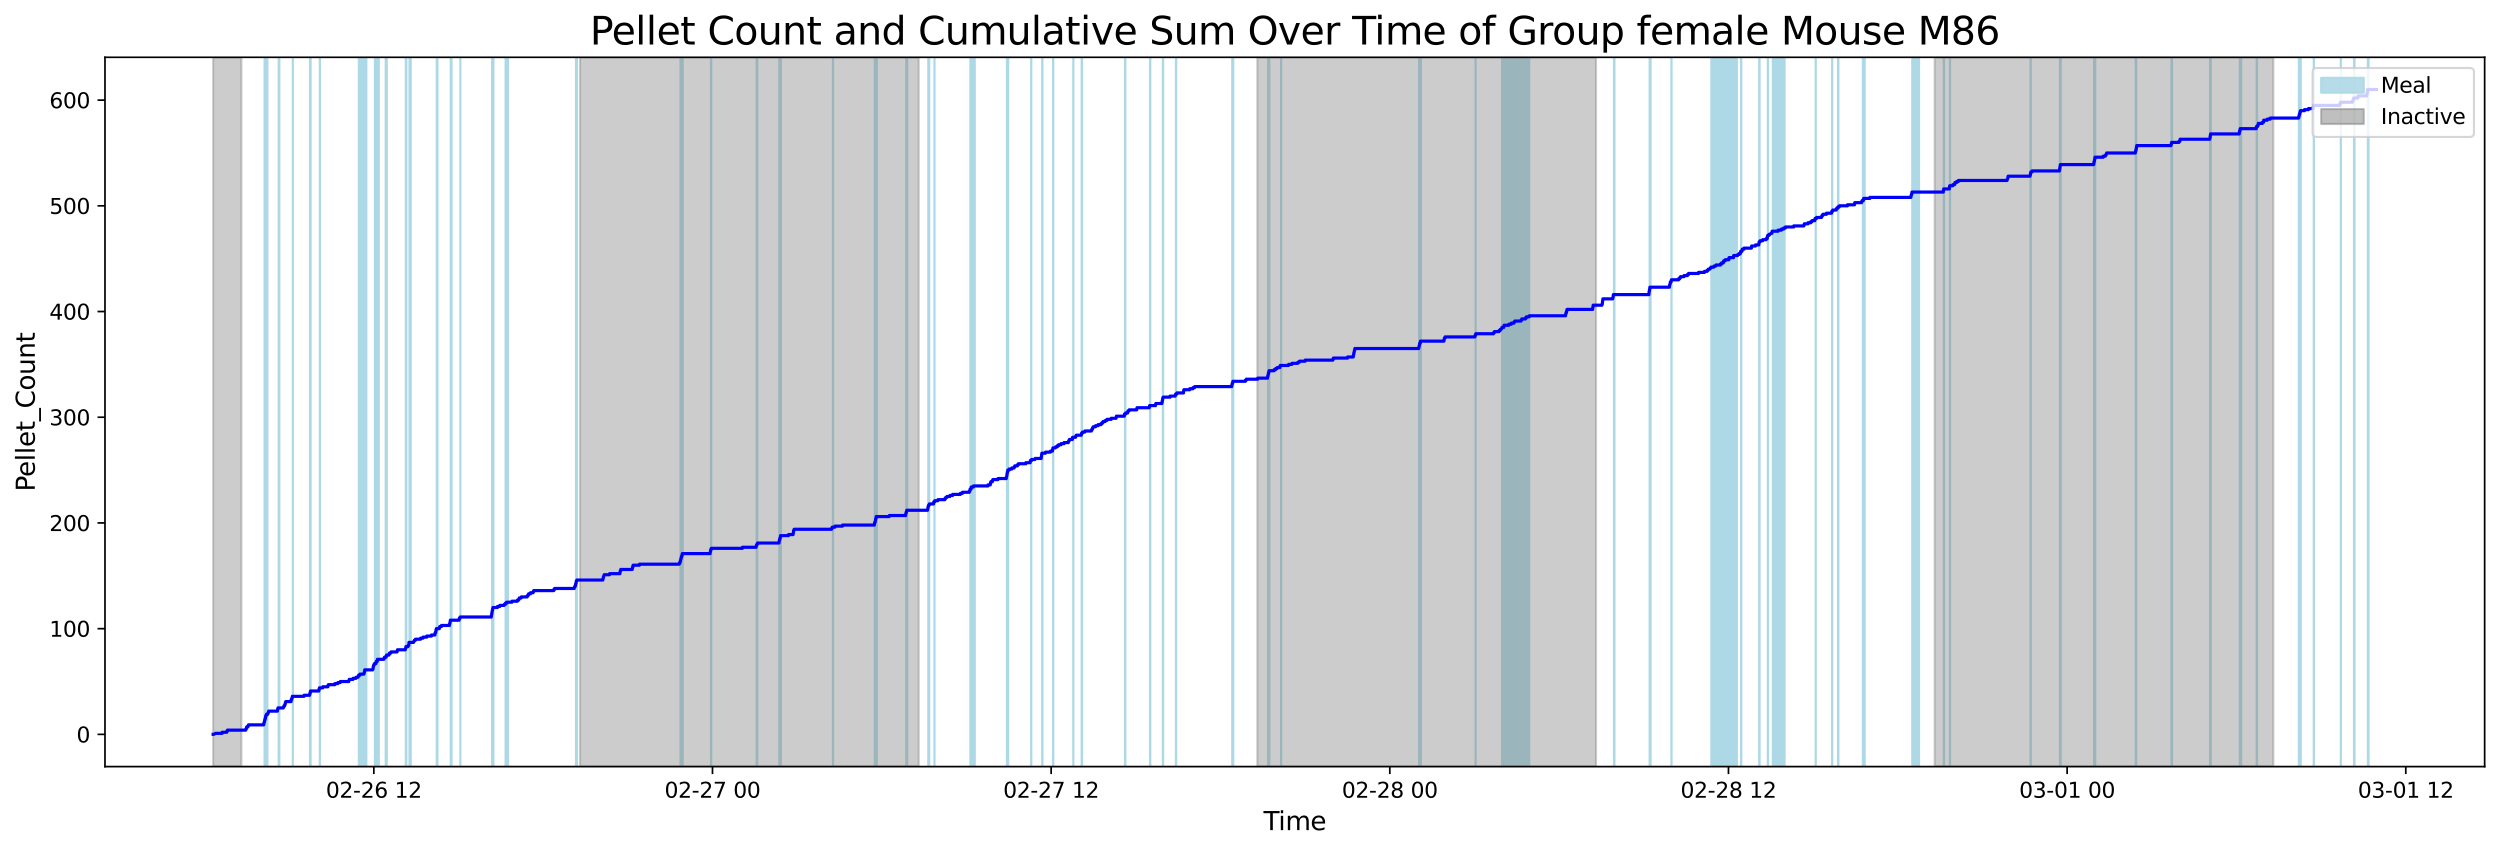 <?xml version="1.0" encoding="utf-8" standalone="no"?>
<!DOCTYPE svg PUBLIC "-//W3C//DTD SVG 1.1//EN"
  "http://www.w3.org/Graphics/SVG/1.1/DTD/svg11.dtd">
<svg xmlns:xlink="http://www.w3.org/1999/xlink" width="1172.435pt" height="399.009pt" viewBox="0 0 1172.435 399.009" xmlns="http://www.w3.org/2000/svg" version="1.1">
 <defs>
  <style type="text/css">*{stroke-linejoin: round; stroke-linecap: butt}</style>
 </defs>
 <g id="figure_1">
  <g id="patch_1">
   <path d="M 0 399.009 
L 1172.435 399.009 
L 1172.435 0 
L 0 0 
z
" style="fill: #ffffff"/>
  </g>
  <g id="axes_1">
   <g id="patch_2">
    <path d="M 49.235 359.517 
L 1165.235 359.517 
L 1165.235 26.877 
L 49.235 26.877 
z
" style="fill: #ffffff"/>
   </g>
   <g id="patch_3">
    <path d="M 124.898 359.517 
L 124.898 26.877 
L 124.074 26.877 
L 124.074 359.517 
z
" clip-path="url(#pd0b3358b94)" style="fill: #add8e6; stroke: #add8e6; stroke-linejoin: miter"/>
   </g>
   <g id="patch_4">
    <path d="M 124.608 359.517 
L 124.608 26.877 
L 124.546 26.877 
L 124.546 359.517 
z
" clip-path="url(#pd0b3358b94)" style="fill: #add8e6; stroke: #add8e6; stroke-linejoin: miter"/>
   </g>
   <g id="patch_5">
    <path d="M 125.393 359.517 
L 125.393 26.877 
L 125.133 26.877 
L 125.133 359.517 
z
" clip-path="url(#pd0b3358b94)" style="fill: #add8e6; stroke: #add8e6; stroke-linejoin: miter"/>
   </g>
   <g id="patch_6">
    <path d="M 131.006 359.517 
L 131.006 26.877 
L 130.689 26.877 
L 130.689 359.517 
z
" clip-path="url(#pd0b3358b94)" style="fill: #add8e6; stroke: #add8e6; stroke-linejoin: miter"/>
   </g>
   <g id="patch_7">
    <path d="M 137.342 359.517 
L 137.342 26.877 
L 137.325 26.877 
L 137.325 359.517 
z
" clip-path="url(#pd0b3358b94)" style="fill: #add8e6; stroke: #add8e6; stroke-linejoin: miter"/>
   </g>
   <g id="patch_8">
    <path d="M 145.385 359.517 
L 145.385 26.877 
L 145.675 26.877 
L 145.675 359.517 
z
" clip-path="url(#pd0b3358b94)" style="fill: #add8e6; stroke: #add8e6; stroke-linejoin: miter"/>
   </g>
   <g id="patch_9">
    <path d="M 149.971 359.517 
L 149.971 26.877 
L 150.031 26.877 
L 150.031 359.517 
z
" clip-path="url(#pd0b3358b94)" style="fill: #add8e6; stroke: #add8e6; stroke-linejoin: miter"/>
   </g>
   <g id="patch_10">
    <path d="M 171.072 359.517 
L 171.072 26.877 
L 168.286 26.877 
L 168.286 359.517 
z
" clip-path="url(#pd0b3358b94)" style="fill: #add8e6; stroke: #add8e6; stroke-linejoin: miter"/>
   </g>
   <g id="patch_11">
    <path d="M 171.809 359.517 
L 171.809 26.877 
L 171.1 26.877 
L 171.1 359.517 
z
" clip-path="url(#pd0b3358b94)" style="fill: #add8e6; stroke: #add8e6; stroke-linejoin: miter"/>
   </g>
   <g id="patch_12">
    <path d="M 176.976 359.517 
L 176.976 26.877 
L 175.809 26.877 
L 175.809 359.517 
z
" clip-path="url(#pd0b3358b94)" style="fill: #add8e6; stroke: #add8e6; stroke-linejoin: miter"/>
   </g>
   <g id="patch_13">
    <path d="M 177.533 359.517 
L 177.533 26.877 
L 177.654 26.877 
L 177.654 359.517 
z
" clip-path="url(#pd0b3358b94)" style="fill: #add8e6; stroke: #add8e6; stroke-linejoin: miter"/>
   </g>
   <g id="patch_14">
    <path d="M 180.896 359.517 
L 180.896 26.877 
L 180.882 26.877 
L 180.882 359.517 
z
" clip-path="url(#pd0b3358b94)" style="fill: #add8e6; stroke: #add8e6; stroke-linejoin: miter"/>
   </g>
   <g id="patch_15">
    <path d="M 181.39 359.517 
L 181.39 26.877 
L 181.302 26.877 
L 181.302 359.517 
z
" clip-path="url(#pd0b3358b94)" style="fill: #add8e6; stroke: #add8e6; stroke-linejoin: miter"/>
   </g>
   <g id="patch_16">
    <path d="M 190.304 359.517 
L 190.304 26.877 
L 190.554 26.877 
L 190.554 359.517 
z
" clip-path="url(#pd0b3358b94)" style="fill: #add8e6; stroke: #add8e6; stroke-linejoin: miter"/>
   </g>
   <g id="patch_17">
    <path d="M 192.622 359.517 
L 192.622 26.877 
L 192.048 26.877 
L 192.048 359.517 
z
" clip-path="url(#pd0b3358b94)" style="fill: #add8e6; stroke: #add8e6; stroke-linejoin: miter"/>
   </g>
   <g id="patch_18">
    <path d="M 205.146 359.517 
L 205.146 26.877 
L 204.826 26.877 
L 204.826 359.517 
z
" clip-path="url(#pd0b3358b94)" style="fill: #add8e6; stroke: #add8e6; stroke-linejoin: miter"/>
   </g>
   <g id="patch_19">
    <path d="M 211.743 359.517 
L 211.743 26.877 
L 211.398 26.877 
L 211.398 359.517 
z
" clip-path="url(#pd0b3358b94)" style="fill: #add8e6; stroke: #add8e6; stroke-linejoin: miter"/>
   </g>
   <g id="patch_20">
    <path d="M 215.893 359.517 
L 215.893 26.877 
L 215.896 26.877 
L 215.896 359.517 
z
" clip-path="url(#pd0b3358b94)" style="fill: #add8e6; stroke: #add8e6; stroke-linejoin: miter"/>
   </g>
   <g id="patch_21">
    <path d="M 230.95 359.517 
L 230.95 26.877 
L 230.769 26.877 
L 230.769 359.517 
z
" clip-path="url(#pd0b3358b94)" style="fill: #add8e6; stroke: #add8e6; stroke-linejoin: miter"/>
   </g>
   <g id="patch_22">
    <path d="M 231.075 359.517 
L 231.075 26.877 
L 231.411 26.877 
L 231.411 359.517 
z
" clip-path="url(#pd0b3358b94)" style="fill: #add8e6; stroke: #add8e6; stroke-linejoin: miter"/>
   </g>
   <g id="patch_23">
    <path d="M 238.252 359.517 
L 238.252 26.877 
L 237.12 26.877 
L 237.12 359.517 
z
" clip-path="url(#pd0b3358b94)" style="fill: #add8e6; stroke: #add8e6; stroke-linejoin: miter"/>
   </g>
   <g id="patch_24">
    <path d="M 270.119 359.517 
L 270.119 26.877 
L 270.588 26.877 
L 270.588 359.517 
z
" clip-path="url(#pd0b3358b94)" style="fill: #add8e6; stroke: #add8e6; stroke-linejoin: miter"/>
   </g>
   <g id="patch_25">
    <path d="M 319.148 359.517 
L 319.148 26.877 
L 319.14 26.877 
L 319.14 359.517 
z
" clip-path="url(#pd0b3358b94)" style="fill: #add8e6; stroke: #add8e6; stroke-linejoin: miter"/>
   </g>
   <g id="patch_26">
    <path d="M 319.503 359.517 
L 319.503 26.877 
L 319.448 26.877 
L 319.448 359.517 
z
" clip-path="url(#pd0b3358b94)" style="fill: #add8e6; stroke: #add8e6; stroke-linejoin: miter"/>
   </g>
   <g id="patch_27">
    <path d="M 319.743 359.517 
L 319.743 26.877 
L 320.189 26.877 
L 320.189 359.517 
z
" clip-path="url(#pd0b3358b94)" style="fill: #add8e6; stroke: #add8e6; stroke-linejoin: miter"/>
   </g>
   <g id="patch_28">
    <path d="M 333.431 359.517 
L 333.431 26.877 
L 333.533 26.877 
L 333.533 359.517 
z
" clip-path="url(#pd0b3358b94)" style="fill: #add8e6; stroke: #add8e6; stroke-linejoin: miter"/>
   </g>
   <g id="patch_29">
    <path d="M 354.836 359.517 
L 354.836 26.877 
L 355.134 26.877 
L 355.134 359.517 
z
" clip-path="url(#pd0b3358b94)" style="fill: #add8e6; stroke: #add8e6; stroke-linejoin: miter"/>
   </g>
   <g id="patch_30">
    <path d="M 365.494 359.517 
L 365.494 26.877 
L 366.222 26.877 
L 366.222 359.517 
z
" clip-path="url(#pd0b3358b94)" style="fill: #add8e6; stroke: #add8e6; stroke-linejoin: miter"/>
   </g>
   <g id="patch_31">
    <path d="M 390.704 359.517 
L 390.704 26.877 
L 390.629 26.877 
L 390.629 359.517 
z
" clip-path="url(#pd0b3358b94)" style="fill: #add8e6; stroke: #add8e6; stroke-linejoin: miter"/>
   </g>
   <g id="patch_32">
    <path d="M 410.26 359.517 
L 410.26 26.877 
L 411.208 26.877 
L 411.208 359.517 
z
" clip-path="url(#pd0b3358b94)" style="fill: #add8e6; stroke: #add8e6; stroke-linejoin: miter"/>
   </g>
   <g id="patch_33">
    <path d="M 425.055 359.517 
L 425.055 26.877 
L 425.027 26.877 
L 425.027 359.517 
z
" clip-path="url(#pd0b3358b94)" style="fill: #add8e6; stroke: #add8e6; stroke-linejoin: miter"/>
   </g>
   <g id="patch_34">
    <path d="M 425.299 359.517 
L 425.299 26.877 
L 425.431 26.877 
L 425.431 359.517 
z
" clip-path="url(#pd0b3358b94)" style="fill: #add8e6; stroke: #add8e6; stroke-linejoin: miter"/>
   </g>
   <g id="patch_35">
    <path d="M 435.337 359.517 
L 435.337 26.877 
L 435.785 26.877 
L 435.785 359.517 
z
" clip-path="url(#pd0b3358b94)" style="fill: #add8e6; stroke: #add8e6; stroke-linejoin: miter"/>
   </g>
   <g id="patch_36">
    <path d="M 438.262 359.517 
L 438.262 26.877 
L 438.243 26.877 
L 438.243 359.517 
z
" clip-path="url(#pd0b3358b94)" style="fill: #add8e6; stroke: #add8e6; stroke-linejoin: miter"/>
   </g>
   <g id="patch_37">
    <path d="M 457.134 359.517 
L 457.134 26.877 
L 455.098 26.877 
L 455.098 359.517 
z
" clip-path="url(#pd0b3358b94)" style="fill: #add8e6; stroke: #add8e6; stroke-linejoin: miter"/>
   </g>
   <g id="patch_38">
    <path d="M 455.834 359.517 
L 455.834 26.877 
L 455.601 26.877 
L 455.601 359.517 
z
" clip-path="url(#pd0b3358b94)" style="fill: #add8e6; stroke: #add8e6; stroke-linejoin: miter"/>
   </g>
   <g id="patch_39">
    <path d="M 472.459 359.517 
L 472.459 26.877 
L 472.223 26.877 
L 472.223 359.517 
z
" clip-path="url(#pd0b3358b94)" style="fill: #add8e6; stroke: #add8e6; stroke-linejoin: miter"/>
   </g>
   <g id="patch_40">
    <path d="M 472.509 359.517 
L 472.509 26.877 
L 472.478 26.877 
L 472.478 359.517 
z
" clip-path="url(#pd0b3358b94)" style="fill: #add8e6; stroke: #add8e6; stroke-linejoin: miter"/>
   </g>
   <g id="patch_41">
    <path d="M 472.801 359.517 
L 472.801 26.877 
L 472.82 26.877 
L 472.82 359.517 
z
" clip-path="url(#pd0b3358b94)" style="fill: #add8e6; stroke: #add8e6; stroke-linejoin: miter"/>
   </g>
   <g id="patch_42">
    <path d="M 483.597 359.517 
L 483.597 26.877 
L 483.65 26.877 
L 483.65 359.517 
z
" clip-path="url(#pd0b3358b94)" style="fill: #add8e6; stroke: #add8e6; stroke-linejoin: miter"/>
   </g>
   <g id="patch_43">
    <path d="M 488.87 359.517 
L 488.87 26.877 
L 488.758 26.877 
L 488.758 359.517 
z
" clip-path="url(#pd0b3358b94)" style="fill: #add8e6; stroke: #add8e6; stroke-linejoin: miter"/>
   </g>
   <g id="patch_44">
    <path d="M 493.872 359.517 
L 493.872 26.877 
L 493.95 26.877 
L 493.95 359.517 
z
" clip-path="url(#pd0b3358b94)" style="fill: #add8e6; stroke: #add8e6; stroke-linejoin: miter"/>
   </g>
   <g id="patch_45">
    <path d="M 503.376 359.517 
L 503.376 26.877 
L 503.344 26.877 
L 503.344 359.517 
z
" clip-path="url(#pd0b3358b94)" style="fill: #add8e6; stroke: #add8e6; stroke-linejoin: miter"/>
   </g>
   <g id="patch_46">
    <path d="M 507.276 359.517 
L 507.276 26.877 
L 507.458 26.877 
L 507.458 359.517 
z
" clip-path="url(#pd0b3358b94)" style="fill: #add8e6; stroke: #add8e6; stroke-linejoin: miter"/>
   </g>
   <g id="patch_47">
    <path d="M 527.597 359.517 
L 527.597 26.877 
L 527.764 26.877 
L 527.764 359.517 
z
" clip-path="url(#pd0b3358b94)" style="fill: #add8e6; stroke: #add8e6; stroke-linejoin: miter"/>
   </g>
   <g id="patch_48">
    <path d="M 539.458 359.517 
L 539.458 26.877 
L 539.322 26.877 
L 539.322 359.517 
z
" clip-path="url(#pd0b3358b94)" style="fill: #add8e6; stroke: #add8e6; stroke-linejoin: miter"/>
   </g>
   <g id="patch_49">
    <path d="M 545.353 359.517 
L 545.353 26.877 
L 545.482 26.877 
L 545.482 359.517 
z
" clip-path="url(#pd0b3358b94)" style="fill: #add8e6; stroke: #add8e6; stroke-linejoin: miter"/>
   </g>
   <g id="patch_50">
    <path d="M 551.476 359.517 
L 551.476 26.877 
L 551.61 26.877 
L 551.61 359.517 
z
" clip-path="url(#pd0b3358b94)" style="fill: #add8e6; stroke: #add8e6; stroke-linejoin: miter"/>
   </g>
   <g id="patch_51">
    <path d="M 577.876 359.517 
L 577.876 26.877 
L 578.363 26.877 
L 578.363 359.517 
z
" clip-path="url(#pd0b3358b94)" style="fill: #add8e6; stroke: #add8e6; stroke-linejoin: miter"/>
   </g>
   <g id="patch_52">
    <path d="M 594.71 359.517 
L 594.71 26.877 
L 594.879 26.877 
L 594.879 359.517 
z
" clip-path="url(#pd0b3358b94)" style="fill: #add8e6; stroke: #add8e6; stroke-linejoin: miter"/>
   </g>
   <g id="patch_53">
    <path d="M 595.102 359.517 
L 595.102 26.877 
L 595.279 26.877 
L 595.279 359.517 
z
" clip-path="url(#pd0b3358b94)" style="fill: #add8e6; stroke: #add8e6; stroke-linejoin: miter"/>
   </g>
   <g id="patch_54">
    <path d="M 600.836 359.517 
L 600.836 26.877 
L 600.781 26.877 
L 600.781 359.517 
z
" clip-path="url(#pd0b3358b94)" style="fill: #add8e6; stroke: #add8e6; stroke-linejoin: miter"/>
   </g>
   <g id="patch_55">
    <path d="M 665.538 359.517 
L 665.538 26.877 
L 665.743 26.877 
L 665.743 359.517 
z
" clip-path="url(#pd0b3358b94)" style="fill: #add8e6; stroke: #add8e6; stroke-linejoin: miter"/>
   </g>
   <g id="patch_56">
    <path d="M 666.082 359.517 
L 666.082 26.877 
L 666.362 26.877 
L 666.362 359.517 
z
" clip-path="url(#pd0b3358b94)" style="fill: #add8e6; stroke: #add8e6; stroke-linejoin: miter"/>
   </g>
   <g id="patch_57">
    <path d="M 691.999 359.517 
L 691.999 26.877 
L 692.056 26.877 
L 692.056 359.517 
z
" clip-path="url(#pd0b3358b94)" style="fill: #add8e6; stroke: #add8e6; stroke-linejoin: miter"/>
   </g>
   <g id="patch_58">
    <path d="M 717.168 359.517 
L 717.168 26.877 
L 704.394 26.877 
L 704.394 359.517 
z
" clip-path="url(#pd0b3358b94)" style="fill: #add8e6; stroke: #add8e6; stroke-linejoin: miter"/>
   </g>
   <g id="patch_59">
    <path d="M 705.799 359.517 
L 705.799 26.877 
L 705.662 26.877 
L 705.662 359.517 
z
" clip-path="url(#pd0b3358b94)" style="fill: #add8e6; stroke: #add8e6; stroke-linejoin: miter"/>
   </g>
   <g id="patch_60">
    <path d="M 757.135 359.517 
L 757.135 26.877 
L 756.902 26.877 
L 756.902 359.517 
z
" clip-path="url(#pd0b3358b94)" style="fill: #add8e6; stroke: #add8e6; stroke-linejoin: miter"/>
   </g>
   <g id="patch_61">
    <path d="M 773.653 359.517 
L 773.653 26.877 
L 774.077 26.877 
L 774.077 359.517 
z
" clip-path="url(#pd0b3358b94)" style="fill: #add8e6; stroke: #add8e6; stroke-linejoin: miter"/>
   </g>
   <g id="patch_62">
    <path d="M 783.846 359.517 
L 783.846 26.877 
L 783.918 26.877 
L 783.918 359.517 
z
" clip-path="url(#pd0b3358b94)" style="fill: #add8e6; stroke: #add8e6; stroke-linejoin: miter"/>
   </g>
   <g id="patch_63">
    <path d="M 814.537 359.517 
L 814.537 26.877 
L 802.57 26.877 
L 802.57 359.517 
z
" clip-path="url(#pd0b3358b94)" style="fill: #add8e6; stroke: #add8e6; stroke-linejoin: miter"/>
   </g>
   <g id="patch_64">
    <path d="M 816.626 359.517 
L 816.626 26.877 
L 816.524 26.877 
L 816.524 359.517 
z
" clip-path="url(#pd0b3358b94)" style="fill: #add8e6; stroke: #add8e6; stroke-linejoin: miter"/>
   </g>
   <g id="patch_65">
    <path d="M 825.013 359.517 
L 825.013 26.877 
L 825.201 26.877 
L 825.201 359.517 
z
" clip-path="url(#pd0b3358b94)" style="fill: #add8e6; stroke: #add8e6; stroke-linejoin: miter"/>
   </g>
   <g id="patch_66">
    <path d="M 829.058 359.517 
L 829.058 26.877 
L 829.165 26.877 
L 829.165 359.517 
z
" clip-path="url(#pd0b3358b94)" style="fill: #add8e6; stroke: #add8e6; stroke-linejoin: miter"/>
   </g>
   <g id="patch_67">
    <path d="M 836.92 359.517 
L 836.92 26.877 
L 831.395 26.877 
L 831.395 359.517 
z
" clip-path="url(#pd0b3358b94)" style="fill: #add8e6; stroke: #add8e6; stroke-linejoin: miter"/>
   </g>
   <g id="patch_68">
    <path d="M 851.505 359.517 
L 851.505 26.877 
L 851.559 26.877 
L 851.559 359.517 
z
" clip-path="url(#pd0b3358b94)" style="fill: #add8e6; stroke: #add8e6; stroke-linejoin: miter"/>
   </g>
   <g id="patch_69">
    <path d="M 859.218 359.517 
L 859.218 26.877 
L 859.277 26.877 
L 859.277 359.517 
z
" clip-path="url(#pd0b3358b94)" style="fill: #add8e6; stroke: #add8e6; stroke-linejoin: miter"/>
   </g>
   <g id="patch_70">
    <path d="M 861.968 359.517 
L 861.968 26.877 
L 862.172 26.877 
L 862.172 359.517 
z
" clip-path="url(#pd0b3358b94)" style="fill: #add8e6; stroke: #add8e6; stroke-linejoin: miter"/>
   </g>
   <g id="patch_71">
    <path d="M 874.468 359.517 
L 874.468 26.877 
L 873.637 26.877 
L 873.637 359.517 
z
" clip-path="url(#pd0b3358b94)" style="fill: #add8e6; stroke: #add8e6; stroke-linejoin: miter"/>
   </g>
   <g id="patch_72">
    <path d="M 899.985 359.517 
L 899.985 26.877 
L 896.787 26.877 
L 896.787 359.517 
z
" clip-path="url(#pd0b3358b94)" style="fill: #add8e6; stroke: #add8e6; stroke-linejoin: miter"/>
   </g>
   <g id="patch_73">
    <path d="M 911.563 359.517 
L 911.563 26.877 
L 911.735 26.877 
L 911.735 359.517 
z
" clip-path="url(#pd0b3358b94)" style="fill: #add8e6; stroke: #add8e6; stroke-linejoin: miter"/>
   </g>
   <g id="patch_74">
    <path d="M 914.435 359.517 
L 914.435 26.877 
L 914.529 26.877 
L 914.529 359.517 
z
" clip-path="url(#pd0b3358b94)" style="fill: #add8e6; stroke: #add8e6; stroke-linejoin: miter"/>
   </g>
   <g id="patch_75">
    <path d="M 952.268 359.517 
L 952.268 26.877 
L 952.393 26.877 
L 952.393 359.517 
z
" clip-path="url(#pd0b3358b94)" style="fill: #add8e6; stroke: #add8e6; stroke-linejoin: miter"/>
   </g>
   <g id="patch_76">
    <path d="M 966.231 359.517 
L 966.231 26.877 
L 966.04 26.877 
L 966.04 359.517 
z
" clip-path="url(#pd0b3358b94)" style="fill: #add8e6; stroke: #add8e6; stroke-linejoin: miter"/>
   </g>
   <g id="patch_77">
    <path d="M 966.345 359.517 
L 966.345 26.877 
L 966.38 26.877 
L 966.38 359.517 
z
" clip-path="url(#pd0b3358b94)" style="fill: #add8e6; stroke: #add8e6; stroke-linejoin: miter"/>
   </g>
   <g id="patch_78">
    <path d="M 982.05 359.517 
L 982.05 26.877 
L 982.603 26.877 
L 982.603 359.517 
z
" clip-path="url(#pd0b3358b94)" style="fill: #add8e6; stroke: #add8e6; stroke-linejoin: miter"/>
   </g>
   <g id="patch_79">
    <path d="M 1001.608 359.517 
L 1001.608 26.877 
L 1001.606 26.877 
L 1001.606 359.517 
z
" clip-path="url(#pd0b3358b94)" style="fill: #add8e6; stroke: #add8e6; stroke-linejoin: miter"/>
   </g>
   <g id="patch_80">
    <path d="M 1001.838 359.517 
L 1001.838 26.877 
L 1001.819 26.877 
L 1001.819 359.517 
z
" clip-path="url(#pd0b3358b94)" style="fill: #add8e6; stroke: #add8e6; stroke-linejoin: miter"/>
   </g>
   <g id="patch_81">
    <path d="M 1018.38 359.517 
L 1018.38 26.877 
L 1018.628 26.877 
L 1018.628 359.517 
z
" clip-path="url(#pd0b3358b94)" style="fill: #add8e6; stroke: #add8e6; stroke-linejoin: miter"/>
   </g>
   <g id="patch_82">
    <path d="M 1036.457 359.517 
L 1036.457 26.877 
L 1036.811 26.877 
L 1036.811 359.517 
z
" clip-path="url(#pd0b3358b94)" style="fill: #add8e6; stroke: #add8e6; stroke-linejoin: miter"/>
   </g>
   <g id="patch_83">
    <path d="M 1050.396 359.517 
L 1050.396 26.877 
L 1050.579 26.877 
L 1050.579 359.517 
z
" clip-path="url(#pd0b3358b94)" style="fill: #add8e6; stroke: #add8e6; stroke-linejoin: miter"/>
   </g>
   <g id="patch_84">
    <path d="M 1051.04 359.517 
L 1051.04 26.877 
L 1050.841 26.877 
L 1050.841 359.517 
z
" clip-path="url(#pd0b3358b94)" style="fill: #add8e6; stroke: #add8e6; stroke-linejoin: miter"/>
   </g>
   <g id="patch_85">
    <path d="M 1058.334 359.517 
L 1058.334 26.877 
L 1058.49 26.877 
L 1058.49 359.517 
z
" clip-path="url(#pd0b3358b94)" style="fill: #add8e6; stroke: #add8e6; stroke-linejoin: miter"/>
   </g>
   <g id="patch_86">
    <path d="M 1078.098 359.517 
L 1078.098 26.877 
L 1078.99 26.877 
L 1078.99 359.517 
z
" clip-path="url(#pd0b3358b94)" style="fill: #add8e6; stroke: #add8e6; stroke-linejoin: miter"/>
   </g>
   <g id="patch_87">
    <path d="M 1085.084 359.517 
L 1085.084 26.877 
L 1085.17 26.877 
L 1085.17 359.517 
z
" clip-path="url(#pd0b3358b94)" style="fill: #add8e6; stroke: #add8e6; stroke-linejoin: miter"/>
   </g>
   <g id="patch_88">
    <path d="M 1097.769 359.517 
L 1097.769 26.877 
L 1097.806 26.877 
L 1097.806 359.517 
z
" clip-path="url(#pd0b3358b94)" style="fill: #add8e6; stroke: #add8e6; stroke-linejoin: miter"/>
   </g>
   <g id="patch_89">
    <path d="M 1104.203 359.517 
L 1104.203 26.877 
L 1103.966 26.877 
L 1103.966 359.517 
z
" clip-path="url(#pd0b3358b94)" style="fill: #add8e6; stroke: #add8e6; stroke-linejoin: miter"/>
   </g>
   <g id="patch_90">
    <path d="M 1110.472 359.517 
L 1110.472 26.877 
L 1110.791 26.877 
L 1110.791 359.517 
z
" clip-path="url(#pd0b3358b94)" style="fill: #add8e6; stroke: #add8e6; stroke-linejoin: miter"/>
   </g>
   <g id="patch_91">
    <path d="M 99.962 359.517 
L 99.962 26.877 
L 113.197 26.877 
L 113.197 359.517 
z
" clip-path="url(#pd0b3358b94)" style="fill: #808080; opacity: 0.4; stroke: #808080; stroke-linejoin: miter"/>
   </g>
   <g id="patch_92">
    <path d="M 272.02 359.517 
L 272.02 26.877 
L 430.843 26.877 
L 430.843 359.517 
z
" clip-path="url(#pd0b3358b94)" style="fill: #808080; opacity: 0.4; stroke: #808080; stroke-linejoin: miter"/>
   </g>
   <g id="patch_93">
    <path d="M 589.665 359.517 
L 589.665 26.877 
L 748.488 26.877 
L 748.488 359.517 
z
" clip-path="url(#pd0b3358b94)" style="fill: #808080; opacity: 0.4; stroke: #808080; stroke-linejoin: miter"/>
   </g>
   <g id="patch_94">
    <path d="M 907.31 359.517 
L 907.31 26.877 
L 1066.133 26.877 
L 1066.133 359.517 
z
" clip-path="url(#pd0b3358b94)" style="fill: #808080; opacity: 0.4; stroke: #808080; stroke-linejoin: miter"/>
   </g>
   <g id="matplotlib.axis_1">
    <g id="xtick_1">
     <g id="line2d_1">
      <defs>
       <path id="maa52c516a3" d="M 0 0 
L 0 3.5 
" style="stroke: #000000; stroke-width: 0.8"/>
      </defs>
      <g>
       <use xlink:href="#maa52c516a3" x="175.315" y="359.517" style="stroke: #000000; stroke-width: 0.8"/>
      </g>
     </g>
     <g id="text_1">
      <!-- 02-26 12 -->
      <g transform="translate(152.834 374.116) scale(0.1 -0.1)">
       <defs>
        <path id="DejaVuSans-30" d="M 2034 4250 
Q 1547 4250 1301 3770 
Q 1056 3291 1056 2328 
Q 1056 1369 1301 889 
Q 1547 409 2034 409 
Q 2525 409 2770 889 
Q 3016 1369 3016 2328 
Q 3016 3291 2770 3770 
Q 2525 4250 2034 4250 
z
M 2034 4750 
Q 2819 4750 3233 4129 
Q 3647 3509 3647 2328 
Q 3647 1150 3233 529 
Q 2819 -91 2034 -91 
Q 1250 -91 836 529 
Q 422 1150 422 2328 
Q 422 3509 836 4129 
Q 1250 4750 2034 4750 
z
" transform="scale(0.016)"/>
        <path id="DejaVuSans-32" d="M 1228 531 
L 3431 531 
L 3431 0 
L 469 0 
L 469 531 
Q 828 903 1448 1529 
Q 2069 2156 2228 2338 
Q 2531 2678 2651 2914 
Q 2772 3150 2772 3378 
Q 2772 3750 2511 3984 
Q 2250 4219 1831 4219 
Q 1534 4219 1204 4116 
Q 875 4013 500 3803 
L 500 4441 
Q 881 4594 1212 4672 
Q 1544 4750 1819 4750 
Q 2544 4750 2975 4387 
Q 3406 4025 3406 3419 
Q 3406 3131 3298 2873 
Q 3191 2616 2906 2266 
Q 2828 2175 2409 1742 
Q 1991 1309 1228 531 
z
" transform="scale(0.016)"/>
        <path id="DejaVuSans-2d" d="M 313 2009 
L 1997 2009 
L 1997 1497 
L 313 1497 
L 313 2009 
z
" transform="scale(0.016)"/>
        <path id="DejaVuSans-36" d="M 2113 2584 
Q 1688 2584 1439 2293 
Q 1191 2003 1191 1497 
Q 1191 994 1439 701 
Q 1688 409 2113 409 
Q 2538 409 2786 701 
Q 3034 994 3034 1497 
Q 3034 2003 2786 2293 
Q 2538 2584 2113 2584 
z
M 3366 4563 
L 3366 3988 
Q 3128 4100 2886 4159 
Q 2644 4219 2406 4219 
Q 1781 4219 1451 3797 
Q 1122 3375 1075 2522 
Q 1259 2794 1537 2939 
Q 1816 3084 2150 3084 
Q 2853 3084 3261 2657 
Q 3669 2231 3669 1497 
Q 3669 778 3244 343 
Q 2819 -91 2113 -91 
Q 1303 -91 875 529 
Q 447 1150 447 2328 
Q 447 3434 972 4092 
Q 1497 4750 2381 4750 
Q 2619 4750 2861 4703 
Q 3103 4656 3366 4563 
z
" transform="scale(0.016)"/>
        <path id="DejaVuSans-20" transform="scale(0.016)"/>
        <path id="DejaVuSans-31" d="M 794 531 
L 1825 531 
L 1825 4091 
L 703 3866 
L 703 4441 
L 1819 4666 
L 2450 4666 
L 2450 531 
L 3481 531 
L 3481 0 
L 794 0 
L 794 531 
z
" transform="scale(0.016)"/>
       </defs>
       <use xlink:href="#DejaVuSans-30"/>
       <use xlink:href="#DejaVuSans-32" x="63.623"/>
       <use xlink:href="#DejaVuSans-2d" x="127.246"/>
       <use xlink:href="#DejaVuSans-32" x="163.33"/>
       <use xlink:href="#DejaVuSans-36" x="226.953"/>
       <use xlink:href="#DejaVuSans-20" x="290.576"/>
       <use xlink:href="#DejaVuSans-31" x="322.363"/>
       <use xlink:href="#DejaVuSans-32" x="385.986"/>
      </g>
     </g>
    </g>
    <g id="xtick_2">
     <g id="line2d_2">
      <g>
       <use xlink:href="#maa52c516a3" x="334.137" y="359.517" style="stroke: #000000; stroke-width: 0.8"/>
      </g>
     </g>
     <g id="text_2">
      <!-- 02-27 00 -->
      <g transform="translate(311.657 374.116) scale(0.1 -0.1)">
       <defs>
        <path id="DejaVuSans-37" d="M 525 4666 
L 3525 4666 
L 3525 4397 
L 1831 0 
L 1172 0 
L 2766 4134 
L 525 4134 
L 525 4666 
z
" transform="scale(0.016)"/>
       </defs>
       <use xlink:href="#DejaVuSans-30"/>
       <use xlink:href="#DejaVuSans-32" x="63.623"/>
       <use xlink:href="#DejaVuSans-2d" x="127.246"/>
       <use xlink:href="#DejaVuSans-32" x="163.33"/>
       <use xlink:href="#DejaVuSans-37" x="226.953"/>
       <use xlink:href="#DejaVuSans-20" x="290.576"/>
       <use xlink:href="#DejaVuSans-30" x="322.363"/>
       <use xlink:href="#DejaVuSans-30" x="385.986"/>
      </g>
     </g>
    </g>
    <g id="xtick_3">
     <g id="line2d_3">
      <g>
       <use xlink:href="#maa52c516a3" x="492.96" y="359.517" style="stroke: #000000; stroke-width: 0.8"/>
      </g>
     </g>
     <g id="text_3">
      <!-- 02-27 12 -->
      <g transform="translate(470.479 374.116) scale(0.1 -0.1)">
       <use xlink:href="#DejaVuSans-30"/>
       <use xlink:href="#DejaVuSans-32" x="63.623"/>
       <use xlink:href="#DejaVuSans-2d" x="127.246"/>
       <use xlink:href="#DejaVuSans-32" x="163.33"/>
       <use xlink:href="#DejaVuSans-37" x="226.953"/>
       <use xlink:href="#DejaVuSans-20" x="290.576"/>
       <use xlink:href="#DejaVuSans-31" x="322.363"/>
       <use xlink:href="#DejaVuSans-32" x="385.986"/>
      </g>
     </g>
    </g>
    <g id="xtick_4">
     <g id="line2d_4">
      <g>
       <use xlink:href="#maa52c516a3" x="651.783" y="359.517" style="stroke: #000000; stroke-width: 0.8"/>
      </g>
     </g>
     <g id="text_4">
      <!-- 02-28 00 -->
      <g transform="translate(629.302 374.116) scale(0.1 -0.1)">
       <defs>
        <path id="DejaVuSans-38" d="M 2034 2216 
Q 1584 2216 1326 1975 
Q 1069 1734 1069 1313 
Q 1069 891 1326 650 
Q 1584 409 2034 409 
Q 2484 409 2743 651 
Q 3003 894 3003 1313 
Q 3003 1734 2745 1975 
Q 2488 2216 2034 2216 
z
M 1403 2484 
Q 997 2584 770 2862 
Q 544 3141 544 3541 
Q 544 4100 942 4425 
Q 1341 4750 2034 4750 
Q 2731 4750 3128 4425 
Q 3525 4100 3525 3541 
Q 3525 3141 3298 2862 
Q 3072 2584 2669 2484 
Q 3125 2378 3379 2068 
Q 3634 1759 3634 1313 
Q 3634 634 3220 271 
Q 2806 -91 2034 -91 
Q 1263 -91 848 271 
Q 434 634 434 1313 
Q 434 1759 690 2068 
Q 947 2378 1403 2484 
z
M 1172 3481 
Q 1172 3119 1398 2916 
Q 1625 2713 2034 2713 
Q 2441 2713 2670 2916 
Q 2900 3119 2900 3481 
Q 2900 3844 2670 4047 
Q 2441 4250 2034 4250 
Q 1625 4250 1398 4047 
Q 1172 3844 1172 3481 
z
" transform="scale(0.016)"/>
       </defs>
       <use xlink:href="#DejaVuSans-30"/>
       <use xlink:href="#DejaVuSans-32" x="63.623"/>
       <use xlink:href="#DejaVuSans-2d" x="127.246"/>
       <use xlink:href="#DejaVuSans-32" x="163.33"/>
       <use xlink:href="#DejaVuSans-38" x="226.953"/>
       <use xlink:href="#DejaVuSans-20" x="290.576"/>
       <use xlink:href="#DejaVuSans-30" x="322.363"/>
       <use xlink:href="#DejaVuSans-30" x="385.986"/>
      </g>
     </g>
    </g>
    <g id="xtick_5">
     <g id="line2d_5">
      <g>
       <use xlink:href="#maa52c516a3" x="810.605" y="359.517" style="stroke: #000000; stroke-width: 0.8"/>
      </g>
     </g>
     <g id="text_5">
      <!-- 02-28 12 -->
      <g transform="translate(788.125 374.116) scale(0.1 -0.1)">
       <use xlink:href="#DejaVuSans-30"/>
       <use xlink:href="#DejaVuSans-32" x="63.623"/>
       <use xlink:href="#DejaVuSans-2d" x="127.246"/>
       <use xlink:href="#DejaVuSans-32" x="163.33"/>
       <use xlink:href="#DejaVuSans-38" x="226.953"/>
       <use xlink:href="#DejaVuSans-20" x="290.576"/>
       <use xlink:href="#DejaVuSans-31" x="322.363"/>
       <use xlink:href="#DejaVuSans-32" x="385.986"/>
      </g>
     </g>
    </g>
    <g id="xtick_6">
     <g id="line2d_6">
      <g>
       <use xlink:href="#maa52c516a3" x="969.428" y="359.517" style="stroke: #000000; stroke-width: 0.8"/>
      </g>
     </g>
     <g id="text_6">
      <!-- 03-01 00 -->
      <g transform="translate(946.947 374.116) scale(0.1 -0.1)">
       <defs>
        <path id="DejaVuSans-33" d="M 2597 2516 
Q 3050 2419 3304 2112 
Q 3559 1806 3559 1356 
Q 3559 666 3084 287 
Q 2609 -91 1734 -91 
Q 1441 -91 1130 -33 
Q 819 25 488 141 
L 488 750 
Q 750 597 1062 519 
Q 1375 441 1716 441 
Q 2309 441 2620 675 
Q 2931 909 2931 1356 
Q 2931 1769 2642 2001 
Q 2353 2234 1838 2234 
L 1294 2234 
L 1294 2753 
L 1863 2753 
Q 2328 2753 2575 2939 
Q 2822 3125 2822 3475 
Q 2822 3834 2567 4026 
Q 2313 4219 1838 4219 
Q 1578 4219 1281 4162 
Q 984 4106 628 3988 
L 628 4550 
Q 988 4650 1302 4700 
Q 1616 4750 1894 4750 
Q 2613 4750 3031 4423 
Q 3450 4097 3450 3541 
Q 3450 3153 3228 2886 
Q 3006 2619 2597 2516 
z
" transform="scale(0.016)"/>
       </defs>
       <use xlink:href="#DejaVuSans-30"/>
       <use xlink:href="#DejaVuSans-33" x="63.623"/>
       <use xlink:href="#DejaVuSans-2d" x="127.246"/>
       <use xlink:href="#DejaVuSans-30" x="163.33"/>
       <use xlink:href="#DejaVuSans-31" x="226.953"/>
       <use xlink:href="#DejaVuSans-20" x="290.576"/>
       <use xlink:href="#DejaVuSans-30" x="322.363"/>
       <use xlink:href="#DejaVuSans-30" x="385.986"/>
      </g>
     </g>
    </g>
    <g id="xtick_7">
     <g id="line2d_7">
      <g>
       <use xlink:href="#maa52c516a3" x="1128.25" y="359.517" style="stroke: #000000; stroke-width: 0.8"/>
      </g>
     </g>
     <g id="text_7">
      <!-- 03-01 12 -->
      <g transform="translate(1105.77 374.116) scale(0.1 -0.1)">
       <use xlink:href="#DejaVuSans-30"/>
       <use xlink:href="#DejaVuSans-33" x="63.623"/>
       <use xlink:href="#DejaVuSans-2d" x="127.246"/>
       <use xlink:href="#DejaVuSans-30" x="163.33"/>
       <use xlink:href="#DejaVuSans-31" x="226.953"/>
       <use xlink:href="#DejaVuSans-20" x="290.576"/>
       <use xlink:href="#DejaVuSans-31" x="322.363"/>
       <use xlink:href="#DejaVuSans-32" x="385.986"/>
      </g>
     </g>
    </g>
    <g id="text_8">
     <!-- Time -->
     <g transform="translate(592.555 389.313) scale(0.12 -0.12)">
      <defs>
       <path id="DejaVuSans-54" d="M -19 4666 
L 3928 4666 
L 3928 4134 
L 2272 4134 
L 2272 0 
L 1638 0 
L 1638 4134 
L -19 4134 
L -19 4666 
z
" transform="scale(0.016)"/>
       <path id="DejaVuSans-69" d="M 603 3500 
L 1178 3500 
L 1178 0 
L 603 0 
L 603 3500 
z
M 603 4863 
L 1178 4863 
L 1178 4134 
L 603 4134 
L 603 4863 
z
" transform="scale(0.016)"/>
       <path id="DejaVuSans-6d" d="M 3328 2828 
Q 3544 3216 3844 3400 
Q 4144 3584 4550 3584 
Q 5097 3584 5394 3201 
Q 5691 2819 5691 2113 
L 5691 0 
L 5113 0 
L 5113 2094 
Q 5113 2597 4934 2840 
Q 4756 3084 4391 3084 
Q 3944 3084 3684 2787 
Q 3425 2491 3425 1978 
L 3425 0 
L 2847 0 
L 2847 2094 
Q 2847 2600 2669 2842 
Q 2491 3084 2119 3084 
Q 1678 3084 1418 2786 
Q 1159 2488 1159 1978 
L 1159 0 
L 581 0 
L 581 3500 
L 1159 3500 
L 1159 2956 
Q 1356 3278 1631 3431 
Q 1906 3584 2284 3584 
Q 2666 3584 2933 3390 
Q 3200 3197 3328 2828 
z
" transform="scale(0.016)"/>
       <path id="DejaVuSans-65" d="M 3597 1894 
L 3597 1613 
L 953 1613 
Q 991 1019 1311 708 
Q 1631 397 2203 397 
Q 2534 397 2845 478 
Q 3156 559 3463 722 
L 3463 178 
Q 3153 47 2828 -22 
Q 2503 -91 2169 -91 
Q 1331 -91 842 396 
Q 353 884 353 1716 
Q 353 2575 817 3079 
Q 1281 3584 2069 3584 
Q 2775 3584 3186 3129 
Q 3597 2675 3597 1894 
z
M 3022 2063 
Q 3016 2534 2758 2815 
Q 2500 3097 2075 3097 
Q 1594 3097 1305 2825 
Q 1016 2553 972 2059 
L 3022 2063 
z
" transform="scale(0.016)"/>
      </defs>
      <use xlink:href="#DejaVuSans-54"/>
      <use xlink:href="#DejaVuSans-69" x="57.959"/>
      <use xlink:href="#DejaVuSans-6d" x="85.742"/>
      <use xlink:href="#DejaVuSans-65" x="183.154"/>
     </g>
    </g>
   </g>
   <g id="matplotlib.axis_2">
    <g id="ytick_1">
     <g id="line2d_8">
      <defs>
       <path id="mbcc535bef5" d="M 0 0 
L -3.5 0 
" style="stroke: #000000; stroke-width: 0.8"/>
      </defs>
      <g>
       <use xlink:href="#mbcc535bef5" x="49.235" y="344.397" style="stroke: #000000; stroke-width: 0.8"/>
      </g>
     </g>
     <g id="text_9">
      <!-- 0 -->
      <g transform="translate(35.873 348.196) scale(0.1 -0.1)">
       <use xlink:href="#DejaVuSans-30"/>
      </g>
     </g>
    </g>
    <g id="ytick_2">
     <g id="line2d_9">
      <g>
       <use xlink:href="#mbcc535bef5" x="49.235" y="294.823" style="stroke: #000000; stroke-width: 0.8"/>
      </g>
     </g>
     <g id="text_10">
      <!-- 100 -->
      <g transform="translate(23.148 298.623) scale(0.1 -0.1)">
       <use xlink:href="#DejaVuSans-31"/>
       <use xlink:href="#DejaVuSans-30" x="63.623"/>
       <use xlink:href="#DejaVuSans-30" x="127.246"/>
      </g>
     </g>
    </g>
    <g id="ytick_3">
     <g id="line2d_10">
      <g>
       <use xlink:href="#mbcc535bef5" x="49.235" y="245.25" style="stroke: #000000; stroke-width: 0.8"/>
      </g>
     </g>
     <g id="text_11">
      <!-- 200 -->
      <g transform="translate(23.148 249.049) scale(0.1 -0.1)">
       <use xlink:href="#DejaVuSans-32"/>
       <use xlink:href="#DejaVuSans-30" x="63.623"/>
       <use xlink:href="#DejaVuSans-30" x="127.246"/>
      </g>
     </g>
    </g>
    <g id="ytick_4">
     <g id="line2d_11">
      <g>
       <use xlink:href="#mbcc535bef5" x="49.235" y="195.676" style="stroke: #000000; stroke-width: 0.8"/>
      </g>
     </g>
     <g id="text_12">
      <!-- 300 -->
      <g transform="translate(23.148 199.475) scale(0.1 -0.1)">
       <use xlink:href="#DejaVuSans-33"/>
       <use xlink:href="#DejaVuSans-30" x="63.623"/>
       <use xlink:href="#DejaVuSans-30" x="127.246"/>
      </g>
     </g>
    </g>
    <g id="ytick_5">
     <g id="line2d_12">
      <g>
       <use xlink:href="#mbcc535bef5" x="49.235" y="146.102" style="stroke: #000000; stroke-width: 0.8"/>
      </g>
     </g>
     <g id="text_13">
      <!-- 400 -->
      <g transform="translate(23.148 149.901) scale(0.1 -0.1)">
       <defs>
        <path id="DejaVuSans-34" d="M 2419 4116 
L 825 1625 
L 2419 1625 
L 2419 4116 
z
M 2253 4666 
L 3047 4666 
L 3047 1625 
L 3713 1625 
L 3713 1100 
L 3047 1100 
L 3047 0 
L 2419 0 
L 2419 1100 
L 313 1100 
L 313 1709 
L 2253 4666 
z
" transform="scale(0.016)"/>
       </defs>
       <use xlink:href="#DejaVuSans-34"/>
       <use xlink:href="#DejaVuSans-30" x="63.623"/>
       <use xlink:href="#DejaVuSans-30" x="127.246"/>
      </g>
     </g>
    </g>
    <g id="ytick_6">
     <g id="line2d_13">
      <g>
       <use xlink:href="#mbcc535bef5" x="49.235" y="96.528" style="stroke: #000000; stroke-width: 0.8"/>
      </g>
     </g>
     <g id="text_14">
      <!-- 500 -->
      <g transform="translate(23.148 100.328) scale(0.1 -0.1)">
       <defs>
        <path id="DejaVuSans-35" d="M 691 4666 
L 3169 4666 
L 3169 4134 
L 1269 4134 
L 1269 2991 
Q 1406 3038 1543 3061 
Q 1681 3084 1819 3084 
Q 2600 3084 3056 2656 
Q 3513 2228 3513 1497 
Q 3513 744 3044 326 
Q 2575 -91 1722 -91 
Q 1428 -91 1123 -41 
Q 819 9 494 109 
L 494 744 
Q 775 591 1075 516 
Q 1375 441 1709 441 
Q 2250 441 2565 725 
Q 2881 1009 2881 1497 
Q 2881 1984 2565 2268 
Q 2250 2553 1709 2553 
Q 1456 2553 1204 2497 
Q 953 2441 691 2322 
L 691 4666 
z
" transform="scale(0.016)"/>
       </defs>
       <use xlink:href="#DejaVuSans-35"/>
       <use xlink:href="#DejaVuSans-30" x="63.623"/>
       <use xlink:href="#DejaVuSans-30" x="127.246"/>
      </g>
     </g>
    </g>
    <g id="ytick_7">
     <g id="line2d_14">
      <g>
       <use xlink:href="#mbcc535bef5" x="49.235" y="46.955" style="stroke: #000000; stroke-width: 0.8"/>
      </g>
     </g>
     <g id="text_15">
      <!-- 600 -->
      <g transform="translate(23.148 50.754) scale(0.1 -0.1)">
       <use xlink:href="#DejaVuSans-36"/>
       <use xlink:href="#DejaVuSans-30" x="63.623"/>
       <use xlink:href="#DejaVuSans-30" x="127.246"/>
      </g>
     </g>
    </g>
    <g id="text_16">
     <!-- Pellet_Count -->
     <g transform="translate(16.318 230.485) rotate(-90) scale(0.12 -0.12)">
      <defs>
       <path id="DejaVuSans-50" d="M 1259 4147 
L 1259 2394 
L 2053 2394 
Q 2494 2394 2734 2622 
Q 2975 2850 2975 3272 
Q 2975 3691 2734 3919 
Q 2494 4147 2053 4147 
L 1259 4147 
z
M 628 4666 
L 2053 4666 
Q 2838 4666 3239 4311 
Q 3641 3956 3641 3272 
Q 3641 2581 3239 2228 
Q 2838 1875 2053 1875 
L 1259 1875 
L 1259 0 
L 628 0 
L 628 4666 
z
" transform="scale(0.016)"/>
       <path id="DejaVuSans-6c" d="M 603 4863 
L 1178 4863 
L 1178 0 
L 603 0 
L 603 4863 
z
" transform="scale(0.016)"/>
       <path id="DejaVuSans-74" d="M 1172 4494 
L 1172 3500 
L 2356 3500 
L 2356 3053 
L 1172 3053 
L 1172 1153 
Q 1172 725 1289 603 
Q 1406 481 1766 481 
L 2356 481 
L 2356 0 
L 1766 0 
Q 1100 0 847 248 
Q 594 497 594 1153 
L 594 3053 
L 172 3053 
L 172 3500 
L 594 3500 
L 594 4494 
L 1172 4494 
z
" transform="scale(0.016)"/>
       <path id="DejaVuSans-5f" d="M 3263 -1063 
L 3263 -1509 
L -63 -1509 
L -63 -1063 
L 3263 -1063 
z
" transform="scale(0.016)"/>
       <path id="DejaVuSans-43" d="M 4122 4306 
L 4122 3641 
Q 3803 3938 3442 4084 
Q 3081 4231 2675 4231 
Q 1875 4231 1450 3742 
Q 1025 3253 1025 2328 
Q 1025 1406 1450 917 
Q 1875 428 2675 428 
Q 3081 428 3442 575 
Q 3803 722 4122 1019 
L 4122 359 
Q 3791 134 3420 21 
Q 3050 -91 2638 -91 
Q 1578 -91 968 557 
Q 359 1206 359 2328 
Q 359 3453 968 4101 
Q 1578 4750 2638 4750 
Q 3056 4750 3426 4639 
Q 3797 4528 4122 4306 
z
" transform="scale(0.016)"/>
       <path id="DejaVuSans-6f" d="M 1959 3097 
Q 1497 3097 1228 2736 
Q 959 2375 959 1747 
Q 959 1119 1226 758 
Q 1494 397 1959 397 
Q 2419 397 2687 759 
Q 2956 1122 2956 1747 
Q 2956 2369 2687 2733 
Q 2419 3097 1959 3097 
z
M 1959 3584 
Q 2709 3584 3137 3096 
Q 3566 2609 3566 1747 
Q 3566 888 3137 398 
Q 2709 -91 1959 -91 
Q 1206 -91 779 398 
Q 353 888 353 1747 
Q 353 2609 779 3096 
Q 1206 3584 1959 3584 
z
" transform="scale(0.016)"/>
       <path id="DejaVuSans-75" d="M 544 1381 
L 544 3500 
L 1119 3500 
L 1119 1403 
Q 1119 906 1312 657 
Q 1506 409 1894 409 
Q 2359 409 2629 706 
Q 2900 1003 2900 1516 
L 2900 3500 
L 3475 3500 
L 3475 0 
L 2900 0 
L 2900 538 
Q 2691 219 2414 64 
Q 2138 -91 1772 -91 
Q 1169 -91 856 284 
Q 544 659 544 1381 
z
M 1991 3584 
L 1991 3584 
z
" transform="scale(0.016)"/>
       <path id="DejaVuSans-6e" d="M 3513 2113 
L 3513 0 
L 2938 0 
L 2938 2094 
Q 2938 2591 2744 2837 
Q 2550 3084 2163 3084 
Q 1697 3084 1428 2787 
Q 1159 2491 1159 1978 
L 1159 0 
L 581 0 
L 581 3500 
L 1159 3500 
L 1159 2956 
Q 1366 3272 1645 3428 
Q 1925 3584 2291 3584 
Q 2894 3584 3203 3211 
Q 3513 2838 3513 2113 
z
" transform="scale(0.016)"/>
      </defs>
      <use xlink:href="#DejaVuSans-50"/>
      <use xlink:href="#DejaVuSans-65" x="56.678"/>
      <use xlink:href="#DejaVuSans-6c" x="118.201"/>
      <use xlink:href="#DejaVuSans-6c" x="145.984"/>
      <use xlink:href="#DejaVuSans-65" x="173.768"/>
      <use xlink:href="#DejaVuSans-74" x="235.291"/>
      <use xlink:href="#DejaVuSans-5f" x="274.5"/>
      <use xlink:href="#DejaVuSans-43" x="324.5"/>
      <use xlink:href="#DejaVuSans-6f" x="394.324"/>
      <use xlink:href="#DejaVuSans-75" x="455.506"/>
      <use xlink:href="#DejaVuSans-6e" x="518.885"/>
      <use xlink:href="#DejaVuSans-74" x="582.264"/>
     </g>
    </g>
   </g>
   <g id="line2d_15">
    <path d="M 99.962 344.397 
L 100.231 344.397 
L 101.187 343.901 
L 104.172 343.901 
L 104.187 343.406 
L 106.352 343.406 
L 106.367 342.91 
L 106.639 342.91 
L 106.661 342.414 
L 115.223 342.414 
L 115.238 341.918 
L 115.499 341.918 
L 115.657 340.927 
L 116.227 340.927 
L 116.242 340.431 
L 116.525 340.431 
L 116.539 339.936 
L 123.664 339.936 
L 123.778 338.944 
L 123.94 338.944 
L 124.087 337.953 
L 124.153 337.953 
L 124.175 337.457 
L 124.311 337.457 
L 124.326 336.961 
L 124.455 336.961 
L 124.572 335.97 
L 124.705 335.97 
L 124.716 335.474 
L 124.933 335.474 
L 124.962 334.978 
L 125.554 334.978 
L 125.554 334.978 
L 125.576 334.482 
L 125.738 334.482 
L 125.738 334.482 
L 125.87 333.987 
L 125.889 333.987 
L 126.003 333.491 
L 130.094 333.491 
L 130.223 332.499 
L 130.359 332.499 
L 130.367 332.004 
L 132.837 332.004 
L 132.94 331.508 
L 133.164 331.508 
L 133.172 331.012 
L 133.477 331.012 
L 133.484 330.517 
L 133.708 330.517 
L 133.833 329.525 
L 133.98 329.525 
L 133.984 329.029 
L 136.48 329.029 
L 136.583 328.038 
L 136.819 328.038 
L 136.826 327.542 
L 136.984 327.542 
L 137.098 326.551 
L 142.602 326.551 
L 142.609 326.055 
L 145.19 326.055 
L 145.197 325.559 
L 145.33 325.559 
L 145.337 325.063 
L 145.48 325.063 
L 145.488 324.568 
L 145.602 324.568 
L 145.613 324.072 
L 149.499 324.072 
L 149.506 323.576 
L 149.664 323.576 
L 149.675 323.08 
L 149.797 323.08 
L 149.804 322.585 
L 151.341 322.585 
L 151.352 322.089 
L 153.73 322.089 
L 153.738 321.593 
L 153.966 321.593 
L 153.973 321.098 
L 157.021 321.098 
L 157.028 320.602 
L 158.421 320.602 
L 158.433 320.106 
L 159.587 320.106 
L 159.591 319.61 
L 163.576 319.61 
L 163.598 319.115 
L 163.778 319.115 
L 163.789 318.619 
L 165.554 318.619 
L 165.561 318.123 
L 166.907 318.123 
L 166.98 317.627 
L 167.907 317.627 
L 167.966 317.132 
L 168.19 317.132 
L 168.193 316.636 
L 168.815 316.636 
L 168.826 316.14 
L 170.624 316.14 
L 170.686 315.644 
L 170.833 315.644 
L 170.966 314.653 
L 171.032 314.653 
L 171.043 314.157 
L 174.745 314.157 
L 174.785 313.661 
L 174.962 313.661 
L 175.05 312.67 
L 175.131 312.67 
L 175.142 312.174 
L 175.285 312.174 
L 175.337 311.678 
L 175.624 311.678 
L 175.642 311.183 
L 176.3 311.183 
L 176.307 310.687 
L 176.436 310.687 
L 176.447 310.191 
L 176.925 310.191 
L 177.006 309.2 
L 180.017 309.2 
L 180.032 308.704 
L 180.304 308.704 
L 180.315 308.208 
L 181.061 308.208 
L 181.068 307.713 
L 181.285 307.713 
L 181.289 307.217 
L 182.407 307.217 
L 182.414 306.721 
L 182.682 306.721 
L 182.686 306.225 
L 183.366 306.225 
L 183.396 305.73 
L 186.219 305.73 
L 186.226 305.234 
L 186.388 305.234 
L 186.396 304.738 
L 190.054 304.738 
L 190.061 304.242 
L 190.234 304.242 
L 190.351 303.747 
L 190.351 303.747 
L 190.366 303.251 
L 191.326 303.251 
L 191.351 302.755 
L 191.675 302.755 
L 191.793 301.268 
L 193.932 301.268 
L 193.932 301.268 
L 194.043 300.772 
L 194.212 300.772 
L 194.311 300.277 
L 194.822 300.277 
L 194.837 299.781 
L 197.234 299.781 
L 197.237 299.285 
L 198.373 299.285 
L 198.381 298.789 
L 200.146 298.789 
L 200.153 298.294 
L 202.337 298.294 
L 202.344 297.798 
L 203.943 297.798 
L 204.057 296.806 
L 204.263 296.806 
L 204.282 296.311 
L 204.421 296.311 
L 204.498 295.319 
L 204.605 295.319 
L 204.612 294.823 
L 206.024 294.823 
L 206.031 294.328 
L 206.208 294.328 
L 206.234 293.832 
L 207.017 293.832 
L 207.031 293.336 
L 210.745 293.336 
L 210.892 292.345 
L 211.009 292.345 
L 211.131 291.353 
L 211.19 291.353 
L 211.197 290.858 
L 215.285 290.858 
L 215.3 290.362 
L 215.44 290.362 
L 215.451 289.866 
L 215.789 289.866 
L 215.803 289.37 
L 230.388 289.37 
L 230.388 289.37 
L 230.513 288.379 
L 230.579 288.379 
L 230.675 287.387 
L 230.734 287.387 
L 230.836 286.396 
L 230.943 286.396 
L 231.042 285.404 
L 231.189 285.404 
L 231.197 284.909 
L 233.3 284.909 
L 233.307 284.413 
L 234.384 284.413 
L 234.395 283.917 
L 236.37 283.917 
L 236.509 283.421 
L 236.995 283.421 
L 236.998 282.926 
L 237.561 282.926 
L 237.572 282.43 
L 240.046 282.43 
L 240.109 281.934 
L 242.645 281.934 
L 242.649 281.438 
L 243.252 281.438 
L 243.267 280.943 
L 243.498 280.943 
L 243.517 280.447 
L 244.421 280.447 
L 244.421 280.447 
L 244.439 279.951 
L 247.193 279.951 
L 247.197 279.456 
L 247.597 279.456 
L 247.601 278.96 
L 247.906 278.96 
L 247.914 278.464 
L 248.792 278.464 
L 248.8 277.968 
L 250.013 277.968 
L 250.05 277.473 
L 250.289 277.473 
L 250.296 276.977 
L 259.667 276.977 
L 259.678 276.481 
L 260.053 276.481 
L 260.086 275.985 
L 269.292 275.985 
L 269.292 275.985 
L 269.535 274.994 
L 269.803 274.994 
L 269.807 274.498 
L 269.921 274.498 
L 269.928 274.002 
L 270.042 274.002 
L 270.049 273.507 
L 270.167 273.507 
L 270.266 272.515 
L 270.498 272.515 
L 270.505 272.019 
L 282.689 272.019 
L 282.7 271.524 
L 282.851 271.524 
L 282.969 270.532 
L 283.068 270.532 
L 283.178 270.037 
L 283.226 270.037 
L 283.333 269.541 
L 285.844 269.541 
L 285.851 269.045 
L 290.715 269.045 
L 290.836 268.054 
L 290.921 268.054 
L 290.932 267.558 
L 291.127 267.558 
L 291.13 267.062 
L 296.516 267.062 
L 296.634 266.071 
L 296.741 266.071 
L 296.748 265.575 
L 296.891 265.575 
L 296.899 265.079 
L 299.888 265.079 
L 299.921 264.583 
L 318.527 264.583 
L 318.542 264.088 
L 318.851 264.088 
L 318.858 263.592 
L 319.02 263.592 
L 319.031 263.096 
L 319.152 263.096 
L 319.273 262.105 
L 319.398 262.105 
L 319.523 261.113 
L 319.722 261.113 
L 319.729 260.618 
L 319.865 260.618 
L 319.869 260.122 
L 319.998 260.122 
L 320.001 259.626 
L 333.02 259.626 
L 333.145 258.635 
L 333.226 258.635 
L 333.332 257.643 
L 333.597 257.643 
L 333.604 257.147 
L 348.181 257.147 
L 348.189 256.652 
L 354.615 256.652 
L 354.733 255.66 
L 354.884 255.66 
L 355.001 255.164 
L 355.259 255.164 
L 355.262 254.669 
L 365.303 254.669 
L 365.306 254.173 
L 365.42 254.173 
L 365.527 253.181 
L 365.67 253.181 
L 365.674 252.686 
L 365.792 252.686 
L 365.799 252.19 
L 365.957 252.19 
L 366.075 251.198 
L 369.792 251.198 
L 369.795 250.703 
L 371.917 250.703 
L 372.045 249.711 
L 372.115 249.711 
L 372.2 248.72 
L 372.325 248.72 
L 372.431 248.224 
L 389.968 248.224 
L 389.972 247.728 
L 390.284 247.728 
L 390.291 247.233 
L 391.56 247.233 
L 391.567 246.737 
L 395.119 246.737 
L 395.133 246.241 
L 410.052 246.241 
L 410.144 245.25 
L 410.295 245.25 
L 410.302 244.754 
L 410.416 244.754 
L 410.53 244.258 
L 410.549 244.258 
L 410.677 243.267 
L 410.802 243.267 
L 410.913 242.275 
L 417.012 242.275 
L 417.019 241.779 
L 424.703 241.779 
L 424.813 240.788 
L 424.927 240.788 
L 424.935 240.292 
L 425.107 240.292 
L 425.111 239.797 
L 425.236 239.797 
L 425.243 239.301 
L 434.979 239.301 
L 434.986 238.805 
L 435.1 238.805 
L 435.218 237.814 
L 435.313 237.814 
L 435.321 237.318 
L 435.508 237.318 
L 435.515 236.822 
L 435.81 236.822 
L 435.835 236.326 
L 437.806 236.326 
L 437.935 235.335 
L 438.361 235.335 
L 438.361 235.335 
L 438.379 234.839 
L 439.787 234.839 
L 439.861 234.343 
L 443.071 234.343 
L 443.082 233.848 
L 443.46 233.848 
L 443.468 233.352 
L 443.949 233.352 
L 444.052 232.856 
L 445.453 232.856 
L 445.46 232.36 
L 446.754 232.36 
L 446.762 231.865 
L 450.368 231.865 
L 450.376 231.369 
L 451.372 231.369 
L 451.376 230.873 
L 454.548 230.873 
L 454.556 230.378 
L 454.82 230.378 
L 454.945 229.386 
L 455.39 229.386 
L 455.508 228.395 
L 456.523 228.395 
L 456.534 227.899 
L 463.335 227.899 
L 463.339 227.403 
L 464.394 227.403 
L 464.508 226.907 
L 464.515 226.412 
L 464.655 226.412 
L 464.662 225.916 
L 465.376 225.916 
L 465.379 225.42 
L 465.589 225.42 
L 465.596 224.924 
L 467.982 224.924 
L 467.982 224.924 
L 468.023 224.429 
L 471.905 224.429 
L 472.026 223.437 
L 472.107 223.437 
L 472.225 222.941 
L 472.232 222.941 
L 472.317 221.95 
L 472.412 221.95 
L 472.423 221.454 
L 472.548 221.454 
L 472.633 220.463 
L 473.254 220.463 
L 473.258 219.967 
L 474.486 219.967 
L 474.497 219.471 
L 475.581 219.471 
L 475.592 218.976 
L 475.887 218.976 
L 475.898 218.48 
L 477.122 218.48 
L 477.125 217.984 
L 477.57 217.984 
L 477.578 217.488 
L 481.081 217.488 
L 481.089 216.993 
L 483.114 216.993 
L 483.192 216.001 
L 483.75 216.001 
L 483.758 215.505 
L 485.342 215.505 
L 485.438 215.01 
L 488.287 215.01 
L 488.372 214.018 
L 488.46 214.018 
L 488.522 213.027 
L 488.607 213.027 
L 488.611 212.531 
L 490.295 212.531 
L 490.328 212.035 
L 492.618 212.035 
L 492.633 211.539 
L 493.596 211.539 
L 493.692 210.548 
L 493.794 210.548 
L 493.802 210.052 
L 494.953 210.052 
L 495.067 209.557 
L 495.831 209.557 
L 495.839 209.061 
L 496.449 209.061 
L 496.456 208.565 
L 497.581 208.565 
L 497.589 208.069 
L 498.982 208.069 
L 498.982 208.069 
L 498.997 207.574 
L 501.015 207.574 
L 501.059 207.078 
L 501.206 207.078 
L 501.261 206.582 
L 501.522 206.582 
L 501.53 206.086 
L 502.919 206.086 
L 502.993 205.095 
L 504.386 205.095 
L 504.401 204.599 
L 504.688 204.599 
L 504.747 204.103 
L 507.081 204.103 
L 507.089 203.608 
L 507.25 203.608 
L 507.258 203.112 
L 507.596 203.112 
L 507.677 202.616 
L 508.736 202.616 
L 508.82 202.12 
L 511.85 202.12 
L 511.861 201.625 
L 512.133 201.625 
L 512.155 201.129 
L 512.408 201.129 
L 512.416 200.633 
L 512.625 200.633 
L 512.714 200.138 
L 513.776 200.138 
L 513.783 199.642 
L 514.978 199.642 
L 514.982 199.146 
L 516.32 199.146 
L 516.327 198.65 
L 516.864 198.65 
L 516.868 198.155 
L 517.335 198.155 
L 517.35 197.659 
L 518.346 197.659 
L 518.427 197.163 
L 519.158 197.163 
L 519.162 196.667 
L 521.099 196.667 
L 521.107 196.172 
L 523.408 196.172 
L 523.416 195.676 
L 523.548 195.676 
L 523.555 195.18 
L 527.258 195.18 
L 527.36 194.189 
L 527.857 194.189 
L 527.868 193.693 
L 528.805 193.693 
L 528.813 193.197 
L 528.993 193.197 
L 529 192.701 
L 529.526 192.701 
L 529.53 192.206 
L 533.063 192.206 
L 533.063 192.206 
L 533.077 191.71 
L 533.224 191.71 
L 533.239 191.214 
L 538.949 191.214 
L 538.96 190.718 
L 539.114 190.718 
L 539.121 190.223 
L 541.893 190.223 
L 541.905 189.727 
L 542.044 189.727 
L 542.052 189.231 
L 544.857 189.231 
L 544.868 188.736 
L 545.026 188.736 
L 545.103 187.744 
L 545.195 187.744 
L 545.294 186.753 
L 545.449 186.753 
L 545.485 186.257 
L 548.724 186.257 
L 548.732 185.761 
L 551.118 185.761 
L 551.125 185.265 
L 551.36 185.265 
L 551.368 184.77 
L 551.934 184.77 
L 551.941 184.274 
L 555.018 184.274 
L 555.103 183.282 
L 555.188 183.282 
L 555.199 182.787 
L 557.923 182.787 
L 557.926 182.291 
L 559.456 182.291 
L 559.463 181.795 
L 560.25 181.795 
L 560.283 181.299 
L 577.654 181.299 
L 577.743 180.308 
L 577.86 180.308 
L 577.868 179.812 
L 578.044 179.812 
L 578.048 179.317 
L 578.191 179.317 
L 578.202 178.821 
L 584.044 178.821 
L 584.048 178.325 
L 584.47 178.325 
L 584.485 177.829 
L 589.827 177.829 
L 589.831 177.334 
L 594.434 177.334 
L 594.537 176.342 
L 594.662 176.342 
L 594.669 175.846 
L 594.783 175.846 
L 594.875 174.855 
L 595.018 174.855 
L 595.026 174.359 
L 595.154 174.359 
L 595.158 173.863 
L 597.503 173.863 
L 597.511 173.368 
L 598.195 173.368 
L 598.202 172.872 
L 598.867 172.872 
L 598.992 172.376 
L 600.22 172.376 
L 600.22 172.376 
L 600.242 171.88 
L 600.386 171.88 
L 600.386 171.88 
L 600.404 171.385 
L 604.29 171.385 
L 604.29 171.385 
L 604.305 170.889 
L 605.878 170.889 
L 605.886 170.393 
L 608.559 170.393 
L 608.676 169.898 
L 609.364 169.898 
L 609.382 169.402 
L 612.073 169.402 
L 612.081 168.906 
L 625.044 168.906 
L 625.044 168.906 
L 625.062 168.41 
L 625.308 168.41 
L 625.316 167.915 
L 632 167.915 
L 632.007 167.419 
L 634.636 167.419 
L 634.75 166.427 
L 634.83 166.427 
L 634.93 165.436 
L 635.047 165.436 
L 635.158 164.444 
L 635.268 164.444 
L 635.389 163.453 
L 665.301 163.453 
L 665.308 162.957 
L 665.459 162.957 
L 665.459 162.957 
L 665.584 161.966 
L 665.698 161.966 
L 665.797 160.974 
L 666.069 160.974 
L 666.161 159.983 
L 677.154 159.983 
L 677.271 158.991 
L 677.338 158.991 
L 677.422 158.496 
L 677.72 158.496 
L 677.727 158 
L 691.679 158 
L 691.69 157.504 
L 691.874 157.504 
L 691.882 157.008 
L 692.098 157.008 
L 692.106 156.513 
L 700.415 156.513 
L 700.422 156.017 
L 700.834 156.017 
L 700.841 155.521 
L 702.992 155.521 
L 702.995 155.025 
L 703.518 155.025 
L 703.525 154.53 
L 703.933 154.53 
L 704.268 154.034 
L 704.282 154.034 
L 704.367 153.538 
L 705.223 153.538 
L 705.223 153.538 
L 705.245 153.042 
L 705.359 153.042 
L 705.367 152.547 
L 707.584 152.547 
L 707.595 152.051 
L 708.753 152.051 
L 708.764 151.555 
L 709.981 151.555 
L 709.984 151.059 
L 710.315 151.059 
L 710.407 150.564 
L 713.315 150.564 
L 713.323 150.068 
L 713.661 150.068 
L 713.665 149.572 
L 715.37 149.572 
L 715.389 149.077 
L 715.848 149.077 
L 715.856 148.581 
L 717.201 148.581 
L 717.223 148.085 
L 734.183 148.085 
L 734.183 148.085 
L 734.319 147.094 
L 734.425 147.094 
L 734.433 146.598 
L 734.635 146.598 
L 734.635 146.102 
L 734.727 146.102 
L 734.749 146.102 
L 734.756 145.606 
L 734.892 145.606 
L 734.896 145.111 
L 746.889 145.111 
L 746.958 144.119 
L 747.083 144.119 
L 747.153 143.128 
L 751.245 143.128 
L 751.337 142.632 
L 751.44 142.632 
L 751.55 141.145 
L 751.62 141.145 
L 751.708 140.153 
L 756.286 140.153 
L 756.3 139.658 
L 756.462 139.658 
L 756.561 138.666 
L 756.613 138.666 
L 756.62 138.17 
L 773.282 138.17 
L 773.41 136.683 
L 773.488 136.683 
L 773.587 135.692 
L 773.697 135.692 
L 773.752 134.7 
L 782.888 134.7 
L 782.984 133.709 
L 783.083 133.709 
L 783.153 133.213 
L 783.245 133.213 
L 783.249 132.717 
L 783.374 132.717 
L 783.381 132.221 
L 783.708 132.221 
L 783.712 131.726 
L 783.848 131.726 
L 783.852 131.23 
L 787.19 131.23 
L 787.197 130.734 
L 787.716 130.734 
L 787.727 130.238 
L 788.113 130.238 
L 788.116 129.743 
L 789.741 129.743 
L 789.749 129.247 
L 791.344 129.247 
L 791.359 128.751 
L 791.874 128.751 
L 791.881 128.256 
L 796.543 128.256 
L 796.55 127.76 
L 799.34 127.76 
L 799.355 127.264 
L 800.579 127.264 
L 800.59 126.768 
L 801.094 126.768 
L 801.109 126.273 
L 801.756 126.273 
L 801.965 125.777 
L 802.388 125.777 
L 802.396 125.281 
L 803.712 125.281 
L 803.796 124.785 
L 804.649 124.785 
L 804.745 124.29 
L 806.826 124.29 
L 806.833 123.794 
L 807.377 123.794 
L 807.385 123.298 
L 808.175 123.298 
L 808.179 122.802 
L 808.366 122.802 
L 808.37 122.307 
L 809.061 122.307 
L 809.079 121.811 
L 810.782 121.811 
L 810.877 120.819 
L 812.943 120.819 
L 813.061 119.828 
L 814.877 119.828 
L 814.995 119.332 
L 815.693 119.332 
L 815.701 118.837 
L 816.237 118.837 
L 816.337 117.845 
L 816.951 117.845 
L 817.068 116.854 
L 817.87 116.854 
L 817.914 116.358 
L 821.355 116.358 
L 821.48 115.366 
L 823.27 115.366 
L 823.278 114.871 
L 824.818 114.871 
L 824.914 113.879 
L 825.006 113.879 
L 825.013 113.383 
L 825.484 113.383 
L 825.495 112.888 
L 826.66 112.888 
L 826.668 112.392 
L 828.274 112.392 
L 828.278 111.896 
L 828.785 111.896 
L 828.866 110.905 
L 828.984 110.905 
L 828.991 110.409 
L 829.59 110.409 
L 829.598 109.913 
L 830.057 109.913 
L 830.531 109.418 
L 830.965 109.418 
L 831.087 108.426 
L 833.888 108.426 
L 833.903 107.93 
L 835.395 107.93 
L 835.428 107.435 
L 836.451 107.435 
L 836.458 106.939 
L 837.326 106.939 
L 837.329 106.443 
L 841.204 106.443 
L 841.208 105.947 
L 845.928 105.947 
L 846.02 105.452 
L 846.175 105.452 
L 846.182 104.956 
L 847.892 104.956 
L 847.895 104.46 
L 849.2 104.46 
L 849.204 103.964 
L 849.796 103.964 
L 849.8 103.469 
L 851.094 103.469 
L 851.182 102.477 
L 851.884 102.477 
L 851.892 101.981 
L 854.219 101.981 
L 854.223 101.486 
L 854.502 101.486 
L 854.506 100.99 
L 854.91 100.99 
L 854.914 100.494 
L 856.557 100.494 
L 856.564 99.998 
L 858.921 99.998 
L 858.936 99.503 
L 859.109 99.503 
L 859.116 99.007 
L 859.513 99.007 
L 859.517 98.511 
L 861.134 98.511 
L 861.142 98.016 
L 861.443 98.016 
L 861.454 97.52 
L 861.995 97.52 
L 861.998 97.024 
L 862.601 97.024 
L 862.601 97.024 
L 862.612 96.528 
L 866.403 96.528 
L 866.406 96.033 
L 869.704 96.033 
L 869.704 96.033 
L 869.829 95.041 
L 872.98 95.041 
L 873.005 94.545 
L 873.292 94.545 
L 873.3 94.05 
L 873.844 94.05 
L 873.958 93.554 
L 874.002 93.554 
L 874.005 93.058 
L 876.932 93.058 
L 876.965 92.562 
L 896.149 92.562 
L 896.292 91.571 
L 896.406 91.571 
L 896.406 91.571 
L 896.421 91.075 
L 896.579 91.075 
L 896.652 90.084 
L 911.358 90.084 
L 911.446 89.092 
L 911.527 89.092 
L 911.535 88.597 
L 914.189 88.597 
L 914.255 87.605 
L 914.347 87.605 
L 914.355 87.109 
L 915.792 87.109 
L 915.796 86.614 
L 916.66 86.614 
L 916.774 86.118 
L 916.788 85.622 
L 917.604 85.622 
L 917.608 85.126 
L 918.421 85.126 
L 918.432 84.631 
L 941.244 84.631 
L 941.251 84.135 
L 941.424 84.135 
L 941.424 84.135 
L 941.527 83.639 
L 941.604 83.639 
L 941.715 83.143 
L 941.726 83.143 
L 941.733 82.648 
L 952.023 82.648 
L 952.023 82.648 
L 952.038 82.152 
L 952.178 82.152 
L 952.284 81.16 
L 952.373 81.16 
L 952.387 80.665 
L 952.961 80.665 
L 952.972 80.169 
L 965.814 80.169 
L 965.906 79.178 
L 965.983 79.178 
L 966.071 78.186 
L 966.156 78.186 
L 966.259 77.195 
L 981.895 77.195 
L 981.99 76.203 
L 982.075 76.203 
L 982.078 75.707 
L 982.211 75.707 
L 982.303 74.716 
L 982.402 74.716 
L 982.497 73.724 
L 986.361 73.724 
L 986.365 73.229 
L 987.325 73.229 
L 987.406 72.733 
L 987.681 72.733 
L 987.961 71.741 
L 1001.413 71.741 
L 1001.527 70.75 
L 1001.7 70.75 
L 1001.806 69.758 
L 1001.891 69.758 
L 1001.891 69.758 
L 1001.983 68.767 
L 1002.071 68.767 
L 1002.078 68.271 
L 1018.13 68.271 
L 1018.137 67.776 
L 1018.306 67.776 
L 1018.427 66.784 
L 1021.843 66.784 
L 1021.865 66.288 
L 1022.28 66.288 
L 1022.391 65.793 
L 1022.409 65.297 
L 1036.306 65.297 
L 1036.413 64.801 
L 1036.453 64.801 
L 1036.523 63.81 
L 1036.596 63.81 
L 1036.703 62.818 
L 1050.133 62.818 
L 1050.254 61.827 
L 1050.302 61.827 
L 1050.31 61.331 
L 1050.504 61.331 
L 1050.585 60.339 
L 1058.129 60.339 
L 1058.221 59.348 
L 1058.71 59.348 
L 1058.71 59.348 
L 1058.725 58.852 
L 1058.982 58.852 
L 1058.982 58.852 
L 1059.115 57.861 
L 1060.975 57.861 
L 1060.975 57.861 
L 1060.99 57.365 
L 1061.519 57.365 
L 1061.626 56.869 
L 1061.626 56.869 
L 1061.64 56.374 
L 1063.247 56.374 
L 1063.262 55.878 
L 1064.64 55.878 
L 1064.64 55.878 
L 1064.659 55.382 
L 1077.956 55.382 
L 1077.964 54.886 
L 1078.155 54.886 
L 1078.243 53.895 
L 1078.423 53.895 
L 1078.434 53.399 
L 1078.563 53.399 
L 1078.57 52.903 
L 1078.684 52.903 
L 1078.692 52.408 
L 1078.835 52.408 
L 1078.842 51.912 
L 1080.721 51.912 
L 1080.732 51.416 
L 1082.604 51.416 
L 1082.618 50.92 
L 1084.787 50.92 
L 1084.787 50.92 
L 1084.802 50.425 
L 1084.923 50.425 
L 1084.931 49.929 
L 1085.045 49.929 
L 1085.048 49.433 
L 1097.129 49.433 
L 1097.137 48.938 
L 1097.519 48.938 
L 1097.526 48.442 
L 1097.677 48.442 
L 1097.684 47.946 
L 1103.217 47.946 
L 1103.225 47.45 
L 1103.431 47.45 
L 1103.548 46.955 
L 1103.625 46.955 
L 1103.636 46.459 
L 1103.824 46.459 
L 1103.831 45.963 
L 1105.765 45.963 
L 1105.864 44.972 
L 1109.942 44.972 
L 1110.056 43.98 
L 1110.125 43.98 
L 1110.206 42.989 
L 1110.298 42.989 
L 1110.372 41.997 
L 1114.508 41.997 
L 1114.508 41.997 
" clip-path="url(#pd0b3358b94)" style="fill: none; stroke: #0000ff; stroke-width: 1.5; stroke-linecap: square"/>
   </g>
   <g id="patch_95">
    <path d="M 49.235 359.517 
L 49.235 26.877 
" style="fill: none; stroke: #000000; stroke-width: 0.8; stroke-linejoin: miter; stroke-linecap: square"/>
   </g>
   <g id="patch_96">
    <path d="M 1165.235 359.517 
L 1165.235 26.877 
" style="fill: none; stroke: #000000; stroke-width: 0.8; stroke-linejoin: miter; stroke-linecap: square"/>
   </g>
   <g id="patch_97">
    <path d="M 49.235 359.517 
L 1165.235 359.517 
" style="fill: none; stroke: #000000; stroke-width: 0.8; stroke-linejoin: miter; stroke-linecap: square"/>
   </g>
   <g id="patch_98">
    <path d="M 49.235 26.877 
L 1165.235 26.877 
" style="fill: none; stroke: #000000; stroke-width: 0.8; stroke-linejoin: miter; stroke-linecap: square"/>
   </g>
   <g id="text_17">
    <!-- Pellet Count and Cumulative Sum Over Time of Group female Mouse M86 -->
    <g transform="translate(276.669 20.877) scale(0.18 -0.18)">
     <defs>
      <path id="DejaVuSans-61" d="M 2194 1759 
Q 1497 1759 1228 1600 
Q 959 1441 959 1056 
Q 959 750 1161 570 
Q 1363 391 1709 391 
Q 2188 391 2477 730 
Q 2766 1069 2766 1631 
L 2766 1759 
L 2194 1759 
z
M 3341 1997 
L 3341 0 
L 2766 0 
L 2766 531 
Q 2569 213 2275 61 
Q 1981 -91 1556 -91 
Q 1019 -91 701 211 
Q 384 513 384 1019 
Q 384 1609 779 1909 
Q 1175 2209 1959 2209 
L 2766 2209 
L 2766 2266 
Q 2766 2663 2505 2880 
Q 2244 3097 1772 3097 
Q 1472 3097 1187 3025 
Q 903 2953 641 2809 
L 641 3341 
Q 956 3463 1253 3523 
Q 1550 3584 1831 3584 
Q 2591 3584 2966 3190 
Q 3341 2797 3341 1997 
z
" transform="scale(0.016)"/>
      <path id="DejaVuSans-64" d="M 2906 2969 
L 2906 4863 
L 3481 4863 
L 3481 0 
L 2906 0 
L 2906 525 
Q 2725 213 2448 61 
Q 2172 -91 1784 -91 
Q 1150 -91 751 415 
Q 353 922 353 1747 
Q 353 2572 751 3078 
Q 1150 3584 1784 3584 
Q 2172 3584 2448 3432 
Q 2725 3281 2906 2969 
z
M 947 1747 
Q 947 1113 1208 752 
Q 1469 391 1925 391 
Q 2381 391 2643 752 
Q 2906 1113 2906 1747 
Q 2906 2381 2643 2742 
Q 2381 3103 1925 3103 
Q 1469 3103 1208 2742 
Q 947 2381 947 1747 
z
" transform="scale(0.016)"/>
      <path id="DejaVuSans-76" d="M 191 3500 
L 800 3500 
L 1894 563 
L 2988 3500 
L 3597 3500 
L 2284 0 
L 1503 0 
L 191 3500 
z
" transform="scale(0.016)"/>
      <path id="DejaVuSans-53" d="M 3425 4513 
L 3425 3897 
Q 3066 4069 2747 4153 
Q 2428 4238 2131 4238 
Q 1616 4238 1336 4038 
Q 1056 3838 1056 3469 
Q 1056 3159 1242 3001 
Q 1428 2844 1947 2747 
L 2328 2669 
Q 3034 2534 3370 2195 
Q 3706 1856 3706 1288 
Q 3706 609 3251 259 
Q 2797 -91 1919 -91 
Q 1588 -91 1214 -16 
Q 841 59 441 206 
L 441 856 
Q 825 641 1194 531 
Q 1563 422 1919 422 
Q 2459 422 2753 634 
Q 3047 847 3047 1241 
Q 3047 1584 2836 1778 
Q 2625 1972 2144 2069 
L 1759 2144 
Q 1053 2284 737 2584 
Q 422 2884 422 3419 
Q 422 4038 858 4394 
Q 1294 4750 2059 4750 
Q 2388 4750 2728 4690 
Q 3069 4631 3425 4513 
z
" transform="scale(0.016)"/>
      <path id="DejaVuSans-4f" d="M 2522 4238 
Q 1834 4238 1429 3725 
Q 1025 3213 1025 2328 
Q 1025 1447 1429 934 
Q 1834 422 2522 422 
Q 3209 422 3611 934 
Q 4013 1447 4013 2328 
Q 4013 3213 3611 3725 
Q 3209 4238 2522 4238 
z
M 2522 4750 
Q 3503 4750 4090 4092 
Q 4678 3434 4678 2328 
Q 4678 1225 4090 567 
Q 3503 -91 2522 -91 
Q 1538 -91 948 565 
Q 359 1222 359 2328 
Q 359 3434 948 4092 
Q 1538 4750 2522 4750 
z
" transform="scale(0.016)"/>
      <path id="DejaVuSans-72" d="M 2631 2963 
Q 2534 3019 2420 3045 
Q 2306 3072 2169 3072 
Q 1681 3072 1420 2755 
Q 1159 2438 1159 1844 
L 1159 0 
L 581 0 
L 581 3500 
L 1159 3500 
L 1159 2956 
Q 1341 3275 1631 3429 
Q 1922 3584 2338 3584 
Q 2397 3584 2469 3576 
Q 2541 3569 2628 3553 
L 2631 2963 
z
" transform="scale(0.016)"/>
      <path id="DejaVuSans-66" d="M 2375 4863 
L 2375 4384 
L 1825 4384 
Q 1516 4384 1395 4259 
Q 1275 4134 1275 3809 
L 1275 3500 
L 2222 3500 
L 2222 3053 
L 1275 3053 
L 1275 0 
L 697 0 
L 697 3053 
L 147 3053 
L 147 3500 
L 697 3500 
L 697 3744 
Q 697 4328 969 4595 
Q 1241 4863 1831 4863 
L 2375 4863 
z
" transform="scale(0.016)"/>
      <path id="DejaVuSans-47" d="M 3809 666 
L 3809 1919 
L 2778 1919 
L 2778 2438 
L 4434 2438 
L 4434 434 
Q 4069 175 3628 42 
Q 3188 -91 2688 -91 
Q 1594 -91 976 548 
Q 359 1188 359 2328 
Q 359 3472 976 4111 
Q 1594 4750 2688 4750 
Q 3144 4750 3555 4637 
Q 3966 4525 4313 4306 
L 4313 3634 
Q 3963 3931 3569 4081 
Q 3175 4231 2741 4231 
Q 1884 4231 1454 3753 
Q 1025 3275 1025 2328 
Q 1025 1384 1454 906 
Q 1884 428 2741 428 
Q 3075 428 3337 486 
Q 3600 544 3809 666 
z
" transform="scale(0.016)"/>
      <path id="DejaVuSans-70" d="M 1159 525 
L 1159 -1331 
L 581 -1331 
L 581 3500 
L 1159 3500 
L 1159 2969 
Q 1341 3281 1617 3432 
Q 1894 3584 2278 3584 
Q 2916 3584 3314 3078 
Q 3713 2572 3713 1747 
Q 3713 922 3314 415 
Q 2916 -91 2278 -91 
Q 1894 -91 1617 61 
Q 1341 213 1159 525 
z
M 3116 1747 
Q 3116 2381 2855 2742 
Q 2594 3103 2138 3103 
Q 1681 3103 1420 2742 
Q 1159 2381 1159 1747 
Q 1159 1113 1420 752 
Q 1681 391 2138 391 
Q 2594 391 2855 752 
Q 3116 1113 3116 1747 
z
" transform="scale(0.016)"/>
      <path id="DejaVuSans-4d" d="M 628 4666 
L 1569 4666 
L 2759 1491 
L 3956 4666 
L 4897 4666 
L 4897 0 
L 4281 0 
L 4281 4097 
L 3078 897 
L 2444 897 
L 1241 4097 
L 1241 0 
L 628 0 
L 628 4666 
z
" transform="scale(0.016)"/>
      <path id="DejaVuSans-73" d="M 2834 3397 
L 2834 2853 
Q 2591 2978 2328 3040 
Q 2066 3103 1784 3103 
Q 1356 3103 1142 2972 
Q 928 2841 928 2578 
Q 928 2378 1081 2264 
Q 1234 2150 1697 2047 
L 1894 2003 
Q 2506 1872 2764 1633 
Q 3022 1394 3022 966 
Q 3022 478 2636 193 
Q 2250 -91 1575 -91 
Q 1294 -91 989 -36 
Q 684 19 347 128 
L 347 722 
Q 666 556 975 473 
Q 1284 391 1588 391 
Q 1994 391 2212 530 
Q 2431 669 2431 922 
Q 2431 1156 2273 1281 
Q 2116 1406 1581 1522 
L 1381 1569 
Q 847 1681 609 1914 
Q 372 2147 372 2553 
Q 372 3047 722 3315 
Q 1072 3584 1716 3584 
Q 2034 3584 2315 3537 
Q 2597 3491 2834 3397 
z
" transform="scale(0.016)"/>
     </defs>
     <use xlink:href="#DejaVuSans-50"/>
     <use xlink:href="#DejaVuSans-65" x="56.678"/>
     <use xlink:href="#DejaVuSans-6c" x="118.201"/>
     <use xlink:href="#DejaVuSans-6c" x="145.984"/>
     <use xlink:href="#DejaVuSans-65" x="173.768"/>
     <use xlink:href="#DejaVuSans-74" x="235.291"/>
     <use xlink:href="#DejaVuSans-20" x="274.5"/>
     <use xlink:href="#DejaVuSans-43" x="306.287"/>
     <use xlink:href="#DejaVuSans-6f" x="376.111"/>
     <use xlink:href="#DejaVuSans-75" x="437.293"/>
     <use xlink:href="#DejaVuSans-6e" x="500.672"/>
     <use xlink:href="#DejaVuSans-74" x="564.051"/>
     <use xlink:href="#DejaVuSans-20" x="603.26"/>
     <use xlink:href="#DejaVuSans-61" x="635.047"/>
     <use xlink:href="#DejaVuSans-6e" x="696.326"/>
     <use xlink:href="#DejaVuSans-64" x="759.705"/>
     <use xlink:href="#DejaVuSans-20" x="823.182"/>
     <use xlink:href="#DejaVuSans-43" x="854.969"/>
     <use xlink:href="#DejaVuSans-75" x="924.793"/>
     <use xlink:href="#DejaVuSans-6d" x="988.172"/>
     <use xlink:href="#DejaVuSans-75" x="1085.584"/>
     <use xlink:href="#DejaVuSans-6c" x="1148.963"/>
     <use xlink:href="#DejaVuSans-61" x="1176.746"/>
     <use xlink:href="#DejaVuSans-74" x="1238.025"/>
     <use xlink:href="#DejaVuSans-69" x="1277.234"/>
     <use xlink:href="#DejaVuSans-76" x="1305.018"/>
     <use xlink:href="#DejaVuSans-65" x="1364.197"/>
     <use xlink:href="#DejaVuSans-20" x="1425.721"/>
     <use xlink:href="#DejaVuSans-53" x="1457.508"/>
     <use xlink:href="#DejaVuSans-75" x="1520.984"/>
     <use xlink:href="#DejaVuSans-6d" x="1584.363"/>
     <use xlink:href="#DejaVuSans-20" x="1681.775"/>
     <use xlink:href="#DejaVuSans-4f" x="1713.562"/>
     <use xlink:href="#DejaVuSans-76" x="1792.273"/>
     <use xlink:href="#DejaVuSans-65" x="1851.453"/>
     <use xlink:href="#DejaVuSans-72" x="1912.977"/>
     <use xlink:href="#DejaVuSans-20" x="1954.09"/>
     <use xlink:href="#DejaVuSans-54" x="1985.877"/>
     <use xlink:href="#DejaVuSans-69" x="2043.836"/>
     <use xlink:href="#DejaVuSans-6d" x="2071.619"/>
     <use xlink:href="#DejaVuSans-65" x="2169.031"/>
     <use xlink:href="#DejaVuSans-20" x="2230.555"/>
     <use xlink:href="#DejaVuSans-6f" x="2262.342"/>
     <use xlink:href="#DejaVuSans-66" x="2323.523"/>
     <use xlink:href="#DejaVuSans-20" x="2358.729"/>
     <use xlink:href="#DejaVuSans-47" x="2390.516"/>
     <use xlink:href="#DejaVuSans-72" x="2468.006"/>
     <use xlink:href="#DejaVuSans-6f" x="2506.869"/>
     <use xlink:href="#DejaVuSans-75" x="2568.051"/>
     <use xlink:href="#DejaVuSans-70" x="2631.43"/>
     <use xlink:href="#DejaVuSans-20" x="2694.906"/>
     <use xlink:href="#DejaVuSans-66" x="2726.693"/>
     <use xlink:href="#DejaVuSans-65" x="2761.898"/>
     <use xlink:href="#DejaVuSans-6d" x="2823.422"/>
     <use xlink:href="#DejaVuSans-61" x="2920.834"/>
     <use xlink:href="#DejaVuSans-6c" x="2982.113"/>
     <use xlink:href="#DejaVuSans-65" x="3009.896"/>
     <use xlink:href="#DejaVuSans-20" x="3071.42"/>
     <use xlink:href="#DejaVuSans-4d" x="3103.207"/>
     <use xlink:href="#DejaVuSans-6f" x="3189.486"/>
     <use xlink:href="#DejaVuSans-75" x="3250.668"/>
     <use xlink:href="#DejaVuSans-73" x="3314.047"/>
     <use xlink:href="#DejaVuSans-65" x="3366.146"/>
     <use xlink:href="#DejaVuSans-20" x="3427.67"/>
     <use xlink:href="#DejaVuSans-4d" x="3459.457"/>
     <use xlink:href="#DejaVuSans-38" x="3545.736"/>
     <use xlink:href="#DejaVuSans-36" x="3609.359"/>
    </g>
   </g>
   <g id="legend_1">
    <g id="patch_99">
     <path d="M 1086.551 64.233 
L 1158.235 64.233 
Q 1160.235 64.233 1160.235 62.233 
L 1160.235 33.877 
Q 1160.235 31.877 1158.235 31.877 
L 1086.551 31.877 
Q 1084.551 31.877 1084.551 33.877 
L 1084.551 62.233 
Q 1084.551 64.233 1086.551 64.233 
z
" style="fill: #ffffff; opacity: 0.8; stroke: #cccccc; stroke-linejoin: miter"/>
    </g>
    <g id="patch_100">
     <path d="M 1088.551 43.476 
L 1108.551 43.476 
L 1108.551 36.476 
L 1088.551 36.476 
z
" style="fill: #add8e6; opacity: 0.9; stroke: #add8e6; stroke-linejoin: miter"/>
    </g>
    <g id="text_18">
     <!-- Meal -->
     <g transform="translate(1116.551 43.476) scale(0.1 -0.1)">
      <use xlink:href="#DejaVuSans-4d"/>
      <use xlink:href="#DejaVuSans-65" x="86.279"/>
      <use xlink:href="#DejaVuSans-61" x="147.803"/>
      <use xlink:href="#DejaVuSans-6c" x="209.082"/>
     </g>
    </g>
    <g id="patch_101">
     <path d="M 1088.551 58.154 
L 1108.551 58.154 
L 1108.551 51.154 
L 1088.551 51.154 
z
" style="fill: #808080; opacity: 0.5; stroke: #808080; stroke-linejoin: miter"/>
    </g>
    <g id="text_19">
     <!-- Inactive -->
     <g transform="translate(1116.551 58.154) scale(0.1 -0.1)">
      <defs>
       <path id="DejaVuSans-49" d="M 628 4666 
L 1259 4666 
L 1259 0 
L 628 0 
L 628 4666 
z
" transform="scale(0.016)"/>
       <path id="DejaVuSans-63" d="M 3122 3366 
L 3122 2828 
Q 2878 2963 2633 3030 
Q 2388 3097 2138 3097 
Q 1578 3097 1268 2742 
Q 959 2388 959 1747 
Q 959 1106 1268 751 
Q 1578 397 2138 397 
Q 2388 397 2633 464 
Q 2878 531 3122 666 
L 3122 134 
Q 2881 22 2623 -34 
Q 2366 -91 2075 -91 
Q 1284 -91 818 406 
Q 353 903 353 1747 
Q 353 2603 823 3093 
Q 1294 3584 2113 3584 
Q 2378 3584 2631 3529 
Q 2884 3475 3122 3366 
z
" transform="scale(0.016)"/>
      </defs>
      <use xlink:href="#DejaVuSans-49"/>
      <use xlink:href="#DejaVuSans-6e" x="29.492"/>
      <use xlink:href="#DejaVuSans-61" x="92.871"/>
      <use xlink:href="#DejaVuSans-63" x="154.15"/>
      <use xlink:href="#DejaVuSans-74" x="209.131"/>
      <use xlink:href="#DejaVuSans-69" x="248.34"/>
      <use xlink:href="#DejaVuSans-76" x="276.123"/>
      <use xlink:href="#DejaVuSans-65" x="335.303"/>
     </g>
    </g>
   </g>
  </g>
 </g>
 <defs>
  <clipPath id="pd0b3358b94">
   <rect x="49.235" y="26.877" width="1116" height="332.64"/>
  </clipPath>
 </defs>
</svg>
